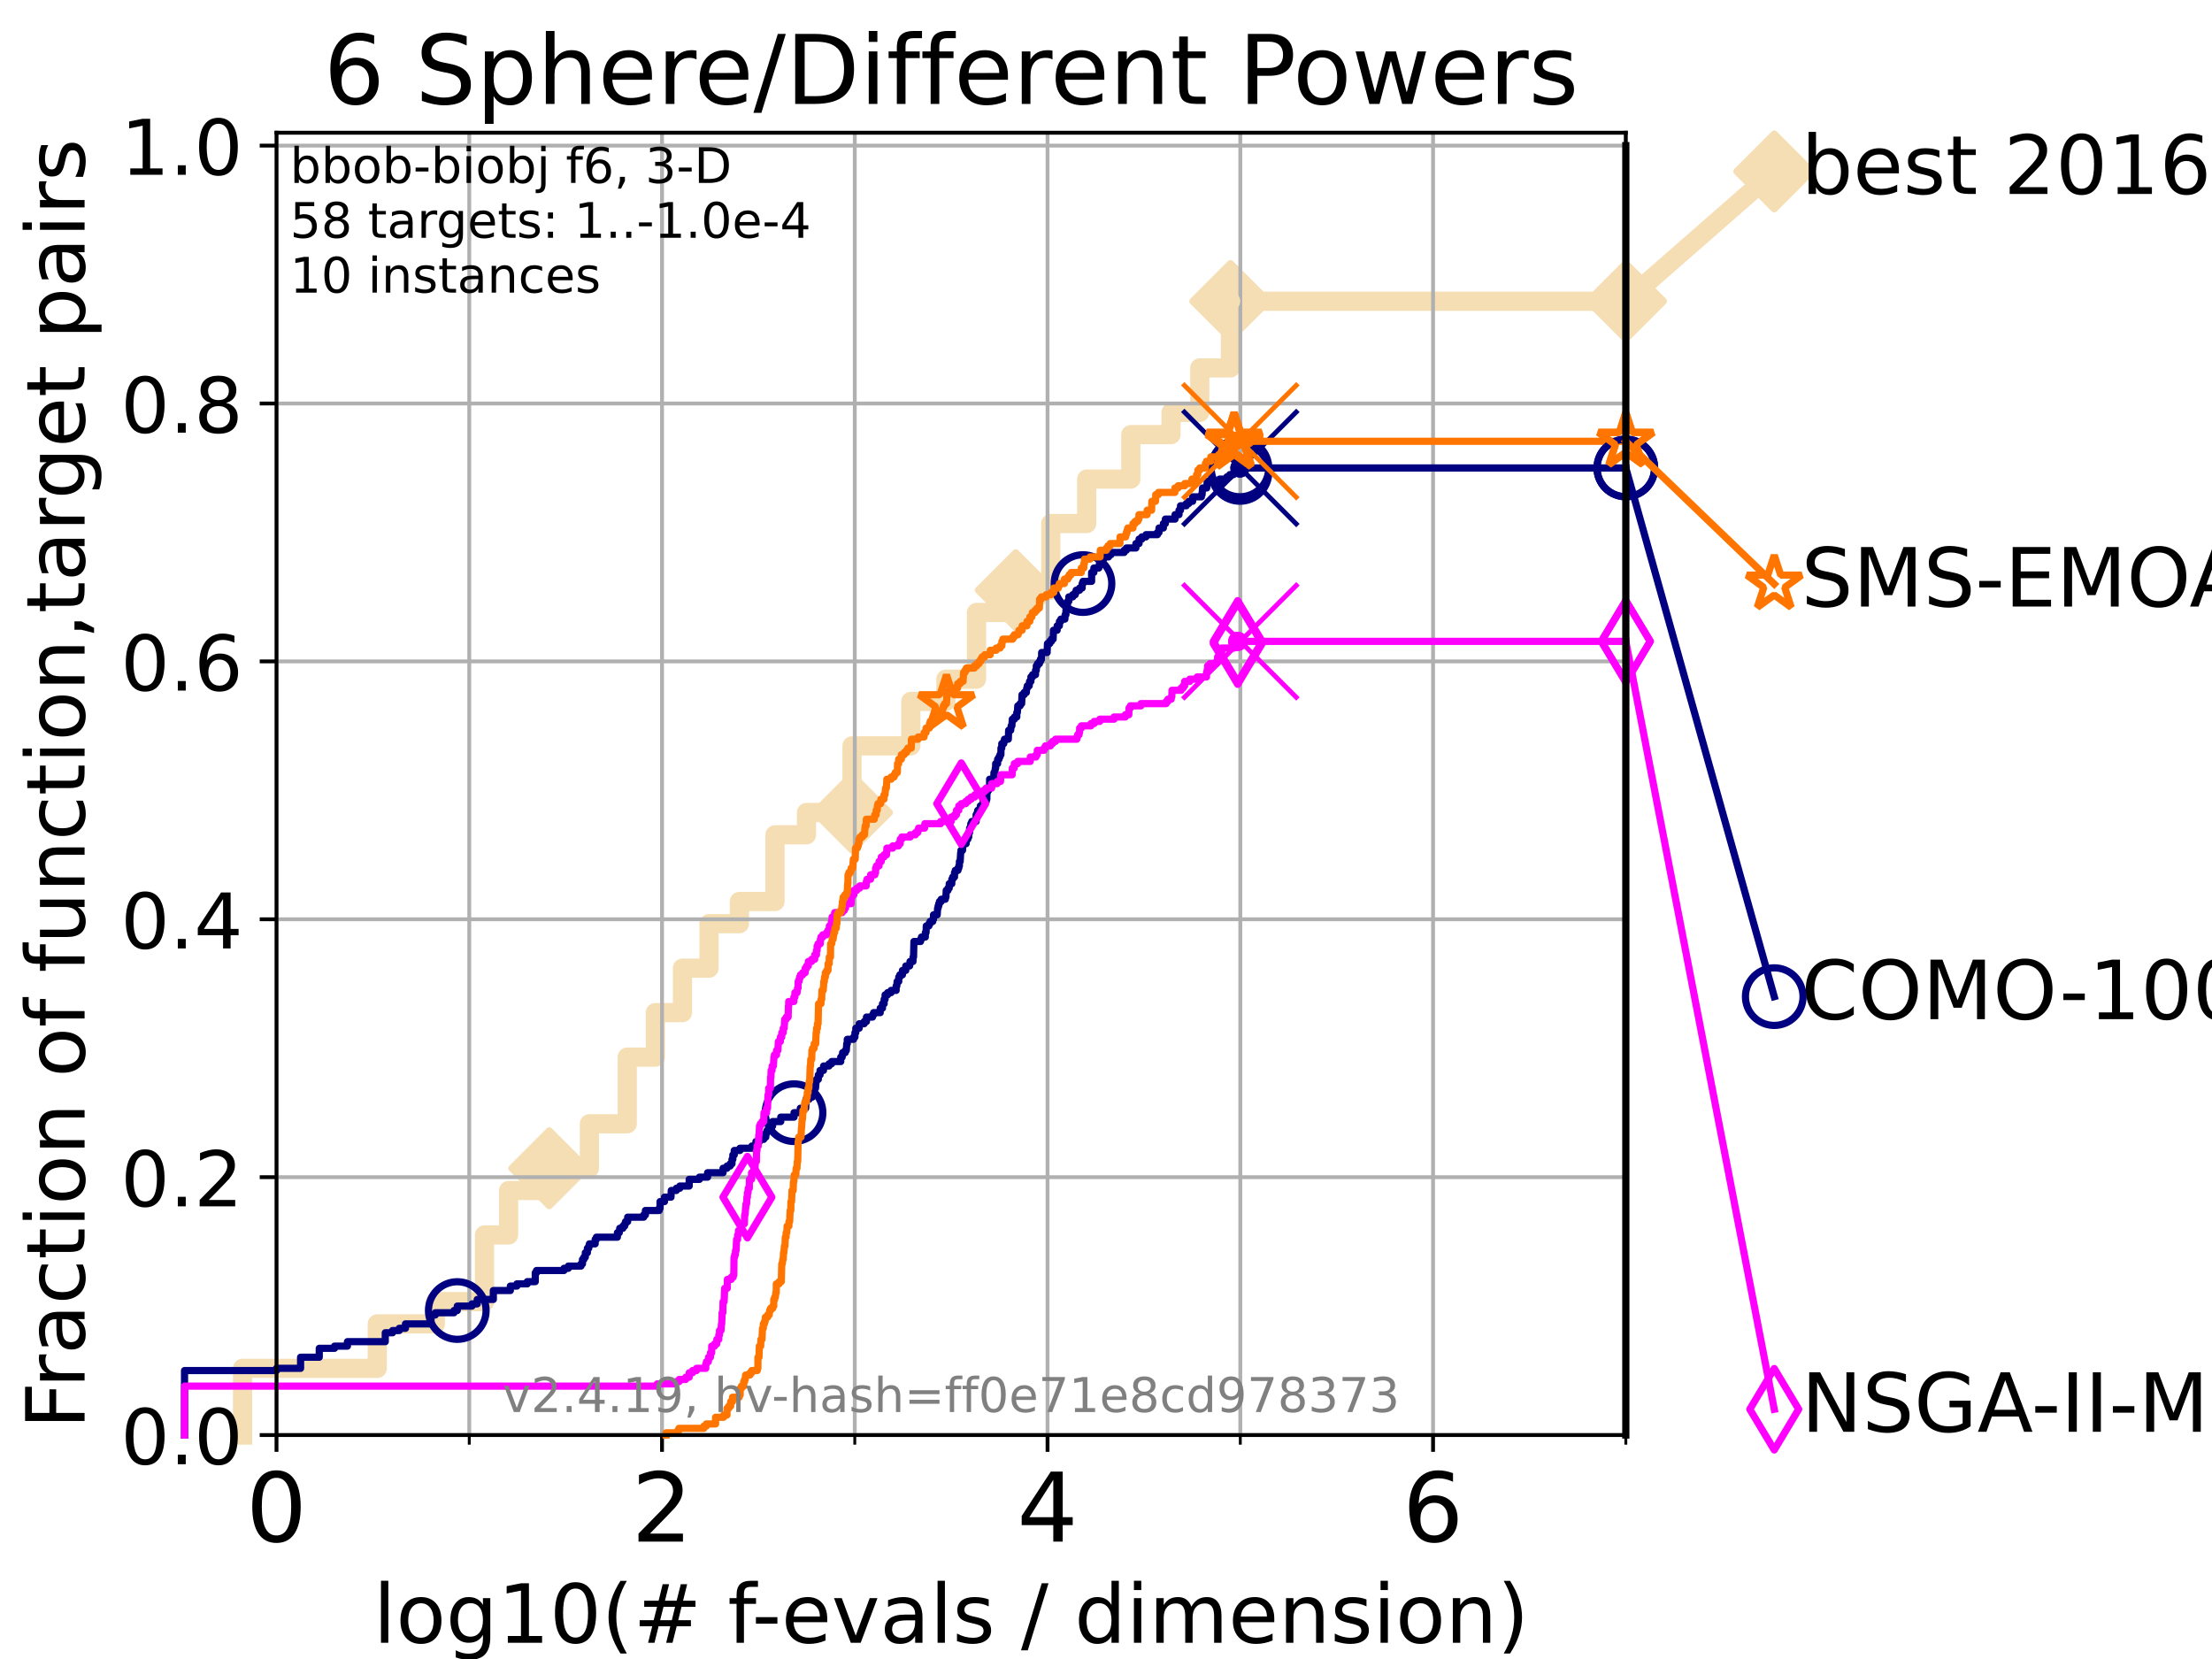<?xml version="1.0" encoding="utf-8" standalone="no"?>
<!DOCTYPE svg PUBLIC "-//W3C//DTD SVG 1.1//EN"
  "http://www.w3.org/Graphics/SVG/1.1/DTD/svg11.dtd">
<!-- Created with matplotlib (https://matplotlib.org/) -->
<svg height="345.6pt" version="1.1" viewBox="0 0 460.8 345.6" width="460.8pt" xmlns="http://www.w3.org/2000/svg" xmlns:xlink="http://www.w3.org/1999/xlink">
 <defs>
  <style type="text/css">*{stroke-linecap:butt;stroke-linejoin:round;}</style>
 </defs>
 <g id="figure_1">
  <g id="patch_1">
   <path d="M 0 345.6 
L 460.8 345.6 
L 460.8 0 
L 0 0 
z
" style="fill:#ffffff;"/>
  </g>
  <g id="axes_1">
   <g id="patch_2">
    <path d="M 57.6 298.944 
L 338.688 298.944 
L 338.688 27.648 
L 57.6 27.648 
z
" style="fill:#ffffff;"/>
   </g>
   <g id="line2d_1">
    <path d="M 50.529 298.944 
L 50.529 285.05 
L 78.596 285.05 
L 78.596 275.788 
L 90.684 275.788 
L 90.684 271.157 
L 100.935 271.157 
L 100.935 257.263 
L 105.952 257.263 
L 105.952 248.001 
L 114.419 248.001 
L 114.419 243.37 
L 122.782 243.37 
L 122.782 234.107 
L 130.665 234.107 
L 130.665 220.214 
L 136.52 220.214 
L 136.52 210.951 
L 142.17 210.951 
L 142.17 201.689 
L 147.703 201.689 
L 147.703 192.426 
L 154.029 192.426 
L 154.029 187.795 
L 161.45 187.795 
L 161.45 173.901 
L 168.006 173.901 
L 168.006 169.27 
L 177.487 169.27 
L 177.487 155.377 
L 189.74 155.377 
L 189.74 146.114 
L 197.04 146.114 
L 197.04 141.483 
L 203.428 141.483 
L 203.428 127.589 
L 211.597 127.589 
L 211.597 122.958 
L 218.889 122.958 
L 218.889 109.065 
L 226.381 109.065 
L 226.381 99.802 
L 235.571 99.802 
L 235.571 90.54 
L 243.948 90.54 
L 243.948 85.909 
L 249.941 85.909 
L 249.941 76.646 
L 256.324 76.646 
L 256.324 62.753 
L 338.688 62.753 
" style="fill:none;stroke:#f5deb3;stroke-linecap:square;stroke-width:4;"/>
   </g>
   <g id="line2d_2">
    <defs>
     <path d="M 0 7.778 
L 7.778 0 
L 0 -7.778 
L -7.778 0 
z
" id="m808bbe58d7" style="stroke:#f5deb3;stroke-linejoin:miter;stroke-width:1.5;"/>
    </defs>
    <g>
     <use style="fill:#f5deb3;stroke:#f5deb3;stroke-linejoin:miter;stroke-width:1.5;" x="114.419" xlink:href="#m808bbe58d7" y="243.37"/>
     <use style="fill:#f5deb3;stroke:#f5deb3;stroke-linejoin:miter;stroke-width:1.5;" x="177.487" xlink:href="#m808bbe58d7" y="169.27"/>
     <use style="fill:#f5deb3;stroke:#f5deb3;stroke-linejoin:miter;stroke-width:1.5;" x="211.597" xlink:href="#m808bbe58d7" y="122.958"/>
     <use style="fill:#f5deb3;stroke:#f5deb3;stroke-linejoin:miter;stroke-width:1.5;" x="256.324" xlink:href="#m808bbe58d7" y="62.753"/>
     <use style="fill:#f5deb3;stroke:#f5deb3;stroke-linejoin:miter;stroke-width:1.5;" x="256.324" xlink:href="#m808bbe58d7" y="62.753"/>
     <use style="fill:#f5deb3;stroke:#f5deb3;stroke-linejoin:miter;stroke-width:1.5;" x="338.688" xlink:href="#m808bbe58d7" y="62.753"/>
    </g>
   </g>
   <g id="line2d_3">
    <path style="fill:none;stroke:#f5deb3;stroke-linecap:square;stroke-width:4;"/>
    <g/>
   </g>
   <g id="line2d_4">
    <path d="M 338.688 62.753 
L 369.608 35.706 
" style="fill:none;stroke:#f5deb3;stroke-linecap:square;stroke-width:4;"/>
    <g>
     <use style="fill:#f5deb3;stroke:#f5deb3;stroke-linejoin:miter;stroke-width:1.5;" x="338.688" xlink:href="#m808bbe58d7" y="62.753"/>
     <use style="fill:#f5deb3;stroke:#f5deb3;stroke-linejoin:miter;stroke-width:1.5;" x="369.608" xlink:href="#m808bbe58d7" y="35.706"/>
    </g>
   </g>
   <g id="matplotlib.axis_1">
    <g id="xtick_1">
     <g id="line2d_5">
      <path clip-path="url(#pb6d8b6e0c8)" d="M 57.6 298.944 
L 57.6 27.648 
" style="fill:none;stroke:#b0b0b0;stroke-linecap:square;stroke-width:0.8;"/>
     </g>
     <g id="line2d_6">
      <defs>
       <path d="M 0 0 
L 0 3.5 
" id="m53899f48df" style="stroke:#000000;stroke-width:0.8;"/>
      </defs>
      <g>
       <use style="stroke:#000000;stroke-width:0.8;" x="57.6" xlink:href="#m53899f48df" y="298.944"/>
      </g>
     </g>
     <g id="text_1">
      <!-- 0 -->
      <g transform="translate(51.237 321.141)scale(0.2 -0.2)">
       <defs>
        <path d="M 31.781 66.406 
Q 24.172 66.406 20.328 58.906 
Q 16.5 51.422 16.5 36.375 
Q 16.5 21.391 20.328 13.891 
Q 24.172 6.391 31.781 6.391 
Q 39.453 6.391 43.281 13.891 
Q 47.125 21.391 47.125 36.375 
Q 47.125 51.422 43.281 58.906 
Q 39.453 66.406 31.781 66.406 
z
M 31.781 74.219 
Q 44.047 74.219 50.516 64.516 
Q 56.984 54.828 56.984 36.375 
Q 56.984 17.969 50.516 8.266 
Q 44.047 -1.422 31.781 -1.422 
Q 19.531 -1.422 13.062 8.266 
Q 6.594 17.969 6.594 36.375 
Q 6.594 54.828 13.062 64.516 
Q 19.531 74.219 31.781 74.219 
z
" id="DejaVuSans-48"/>
       </defs>
       <use xlink:href="#DejaVuSans-48"/>
      </g>
     </g>
    </g>
    <g id="xtick_2">
     <g id="line2d_7">
      <path clip-path="url(#pb6d8b6e0c8)" d="M 137.911 298.944 
L 137.911 27.648 
" style="fill:none;stroke:#b0b0b0;stroke-linecap:square;stroke-width:0.8;"/>
     </g>
     <g id="line2d_8">
      <g>
       <use style="stroke:#000000;stroke-width:0.8;" x="137.911" xlink:href="#m53899f48df" y="298.944"/>
      </g>
     </g>
     <g id="text_2">
      <!-- 2 -->
      <g transform="translate(131.548 321.141)scale(0.2 -0.2)">
       <defs>
        <path d="M 19.188 8.297 
L 53.609 8.297 
L 53.609 0 
L 7.328 0 
L 7.328 8.297 
Q 12.938 14.109 22.625 23.891 
Q 32.328 33.688 34.812 36.531 
Q 39.547 41.844 41.422 45.531 
Q 43.312 49.219 43.312 52.781 
Q 43.312 58.594 39.234 62.25 
Q 35.156 65.922 28.609 65.922 
Q 23.969 65.922 18.812 64.312 
Q 13.672 62.703 7.812 59.422 
L 7.812 69.391 
Q 13.766 71.781 18.938 73 
Q 24.125 74.219 28.422 74.219 
Q 39.75 74.219 46.484 68.547 
Q 53.219 62.891 53.219 53.422 
Q 53.219 48.922 51.531 44.891 
Q 49.859 40.875 45.406 35.406 
Q 44.188 33.984 37.641 27.219 
Q 31.109 20.453 19.188 8.297 
z
" id="DejaVuSans-50"/>
       </defs>
       <use xlink:href="#DejaVuSans-50"/>
      </g>
     </g>
    </g>
    <g id="xtick_3">
     <g id="line2d_9">
      <path clip-path="url(#pb6d8b6e0c8)" d="M 218.222 298.944 
L 218.222 27.648 
" style="fill:none;stroke:#b0b0b0;stroke-linecap:square;stroke-width:0.8;"/>
     </g>
     <g id="line2d_10">
      <g>
       <use style="stroke:#000000;stroke-width:0.8;" x="218.222" xlink:href="#m53899f48df" y="298.944"/>
      </g>
     </g>
     <g id="text_3">
      <!-- 4 -->
      <g transform="translate(211.859 321.141)scale(0.2 -0.2)">
       <defs>
        <path d="M 37.797 64.312 
L 12.891 25.391 
L 37.797 25.391 
z
M 35.203 72.906 
L 47.609 72.906 
L 47.609 25.391 
L 58.016 25.391 
L 58.016 17.188 
L 47.609 17.188 
L 47.609 0 
L 37.797 0 
L 37.797 17.188 
L 4.891 17.188 
L 4.891 26.703 
z
" id="DejaVuSans-52"/>
       </defs>
       <use xlink:href="#DejaVuSans-52"/>
      </g>
     </g>
    </g>
    <g id="xtick_4">
     <g id="line2d_11">
      <path clip-path="url(#pb6d8b6e0c8)" d="M 298.533 298.944 
L 298.533 27.648 
" style="fill:none;stroke:#b0b0b0;stroke-linecap:square;stroke-width:0.8;"/>
     </g>
     <g id="line2d_12">
      <g>
       <use style="stroke:#000000;stroke-width:0.8;" x="298.533" xlink:href="#m53899f48df" y="298.944"/>
      </g>
     </g>
     <g id="text_4">
      <!-- 6 -->
      <g transform="translate(292.17 321.141)scale(0.2 -0.2)">
       <defs>
        <path d="M 33.016 40.375 
Q 26.375 40.375 22.484 35.828 
Q 18.609 31.297 18.609 23.391 
Q 18.609 15.531 22.484 10.953 
Q 26.375 6.391 33.016 6.391 
Q 39.656 6.391 43.531 10.953 
Q 47.406 15.531 47.406 23.391 
Q 47.406 31.297 43.531 35.828 
Q 39.656 40.375 33.016 40.375 
z
M 52.594 71.297 
L 52.594 62.312 
Q 48.875 64.062 45.094 64.984 
Q 41.312 65.922 37.594 65.922 
Q 27.828 65.922 22.672 59.328 
Q 17.531 52.734 16.797 39.406 
Q 19.672 43.656 24.016 45.922 
Q 28.375 48.188 33.594 48.188 
Q 44.578 48.188 50.953 41.516 
Q 57.328 34.859 57.328 23.391 
Q 57.328 12.156 50.688 5.359 
Q 44.047 -1.422 33.016 -1.422 
Q 20.359 -1.422 13.672 8.266 
Q 6.984 17.969 6.984 36.375 
Q 6.984 53.656 15.188 63.938 
Q 23.391 74.219 37.203 74.219 
Q 40.922 74.219 44.703 73.484 
Q 48.484 72.75 52.594 71.297 
z
" id="DejaVuSans-54"/>
       </defs>
       <use xlink:href="#DejaVuSans-54"/>
      </g>
     </g>
    </g>
    <g id="xtick_5">
     <g id="line2d_13">
      <path clip-path="url(#pb6d8b6e0c8)" d="M 97.755 298.944 
L 97.755 27.648 
" style="fill:none;stroke:#b0b0b0;stroke-linecap:square;stroke-width:0.8;"/>
     </g>
     <g id="line2d_14">
      <defs>
       <path d="M 0 0 
L 0 2 
" id="mbaa187ba82" style="stroke:#000000;stroke-width:0.6;"/>
      </defs>
      <g>
       <use style="stroke:#000000;stroke-width:0.6;" x="97.755" xlink:href="#mbaa187ba82" y="298.944"/>
      </g>
     </g>
    </g>
    <g id="xtick_6">
     <g id="line2d_15">
      <path clip-path="url(#pb6d8b6e0c8)" d="M 178.066 298.944 
L 178.066 27.648 
" style="fill:none;stroke:#b0b0b0;stroke-linecap:square;stroke-width:0.8;"/>
     </g>
     <g id="line2d_16">
      <g>
       <use style="stroke:#000000;stroke-width:0.6;" x="178.066" xlink:href="#mbaa187ba82" y="298.944"/>
      </g>
     </g>
    </g>
    <g id="xtick_7">
     <g id="line2d_17">
      <path clip-path="url(#pb6d8b6e0c8)" d="M 258.377 298.944 
L 258.377 27.648 
" style="fill:none;stroke:#b0b0b0;stroke-linecap:square;stroke-width:0.8;"/>
     </g>
     <g id="line2d_18">
      <g>
       <use style="stroke:#000000;stroke-width:0.6;" x="258.377" xlink:href="#mbaa187ba82" y="298.944"/>
      </g>
     </g>
    </g>
    <g id="xtick_8">
     <g id="line2d_19">
      <path clip-path="url(#pb6d8b6e0c8)" d="M 338.688 298.944 
L 338.688 27.648 
" style="fill:none;stroke:#b0b0b0;stroke-linecap:square;stroke-width:0.8;"/>
     </g>
     <g id="line2d_20">
      <g>
       <use style="stroke:#000000;stroke-width:0.6;" x="338.688" xlink:href="#mbaa187ba82" y="298.944"/>
      </g>
     </g>
    </g>
    <g id="text_5">
     <!-- log10(# f-evals / dimension) -->
     <g transform="translate(77.764 342.218)scale(0.17 -0.17)">
      <defs>
       <path d="M 9.422 75.984 
L 18.406 75.984 
L 18.406 0 
L 9.422 0 
z
" id="DejaVuSans-108"/>
       <path d="M 30.609 48.391 
Q 23.391 48.391 19.188 42.75 
Q 14.984 37.109 14.984 27.297 
Q 14.984 17.484 19.156 11.844 
Q 23.344 6.203 30.609 6.203 
Q 37.797 6.203 41.984 11.859 
Q 46.188 17.531 46.188 27.297 
Q 46.188 37.016 41.984 42.703 
Q 37.797 48.391 30.609 48.391 
z
M 30.609 56 
Q 42.328 56 49.016 48.375 
Q 55.719 40.766 55.719 27.297 
Q 55.719 13.875 49.016 6.219 
Q 42.328 -1.422 30.609 -1.422 
Q 18.844 -1.422 12.172 6.219 
Q 5.516 13.875 5.516 27.297 
Q 5.516 40.766 12.172 48.375 
Q 18.844 56 30.609 56 
z
" id="DejaVuSans-111"/>
       <path d="M 45.406 27.984 
Q 45.406 37.75 41.375 43.109 
Q 37.359 48.484 30.078 48.484 
Q 22.859 48.484 18.828 43.109 
Q 14.797 37.75 14.797 27.984 
Q 14.797 18.266 18.828 12.891 
Q 22.859 7.516 30.078 7.516 
Q 37.359 7.516 41.375 12.891 
Q 45.406 18.266 45.406 27.984 
z
M 54.391 6.781 
Q 54.391 -7.172 48.188 -13.984 
Q 42 -20.797 29.203 -20.797 
Q 24.469 -20.797 20.266 -20.094 
Q 16.062 -19.391 12.109 -17.922 
L 12.109 -9.188 
Q 16.062 -11.328 19.922 -12.344 
Q 23.781 -13.375 27.781 -13.375 
Q 36.625 -13.375 41.016 -8.766 
Q 45.406 -4.156 45.406 5.172 
L 45.406 9.625 
Q 42.625 4.781 38.281 2.391 
Q 33.938 0 27.875 0 
Q 17.828 0 11.672 7.656 
Q 5.516 15.328 5.516 27.984 
Q 5.516 40.672 11.672 48.328 
Q 17.828 56 27.875 56 
Q 33.938 56 38.281 53.609 
Q 42.625 51.219 45.406 46.391 
L 45.406 54.688 
L 54.391 54.688 
z
" id="DejaVuSans-103"/>
       <path d="M 12.406 8.297 
L 28.516 8.297 
L 28.516 63.922 
L 10.984 60.406 
L 10.984 69.391 
L 28.422 72.906 
L 38.281 72.906 
L 38.281 8.297 
L 54.391 8.297 
L 54.391 0 
L 12.406 0 
z
" id="DejaVuSans-49"/>
       <path d="M 31 75.875 
Q 24.469 64.656 21.281 53.656 
Q 18.109 42.672 18.109 31.391 
Q 18.109 20.125 21.312 9.062 
Q 24.516 -2 31 -13.188 
L 23.188 -13.188 
Q 15.875 -1.703 12.234 9.375 
Q 8.594 20.453 8.594 31.391 
Q 8.594 42.281 12.203 53.312 
Q 15.828 64.359 23.188 75.875 
z
" id="DejaVuSans-40"/>
       <path d="M 51.125 44 
L 36.922 44 
L 32.812 27.688 
L 47.125 27.688 
z
M 43.797 71.781 
L 38.719 51.516 
L 52.984 51.516 
L 58.109 71.781 
L 65.922 71.781 
L 60.891 51.516 
L 76.125 51.516 
L 76.125 44 
L 58.984 44 
L 54.984 27.688 
L 70.516 27.688 
L 70.516 20.219 
L 53.078 20.219 
L 48 0 
L 40.188 0 
L 45.219 20.219 
L 30.906 20.219 
L 25.875 0 
L 18.016 0 
L 23.094 20.219 
L 7.719 20.219 
L 7.719 27.688 
L 24.906 27.688 
L 29 44 
L 13.281 44 
L 13.281 51.516 
L 30.906 51.516 
L 35.891 71.781 
z
" id="DejaVuSans-35"/>
       <path id="DejaVuSans-32"/>
       <path d="M 37.109 75.984 
L 37.109 68.5 
L 28.516 68.5 
Q 23.688 68.5 21.797 66.547 
Q 19.922 64.594 19.922 59.516 
L 19.922 54.688 
L 34.719 54.688 
L 34.719 47.703 
L 19.922 47.703 
L 19.922 0 
L 10.891 0 
L 10.891 47.703 
L 2.297 47.703 
L 2.297 54.688 
L 10.891 54.688 
L 10.891 58.5 
Q 10.891 67.625 15.141 71.797 
Q 19.391 75.984 28.609 75.984 
z
" id="DejaVuSans-102"/>
       <path d="M 4.891 31.391 
L 31.203 31.391 
L 31.203 23.391 
L 4.891 23.391 
z
" id="DejaVuSans-45"/>
       <path d="M 56.203 29.594 
L 56.203 25.203 
L 14.891 25.203 
Q 15.484 15.922 20.484 11.062 
Q 25.484 6.203 34.422 6.203 
Q 39.594 6.203 44.453 7.469 
Q 49.312 8.734 54.109 11.281 
L 54.109 2.781 
Q 49.266 0.734 44.188 -0.344 
Q 39.109 -1.422 33.891 -1.422 
Q 20.797 -1.422 13.156 6.188 
Q 5.516 13.812 5.516 26.812 
Q 5.516 40.234 12.766 48.109 
Q 20.016 56 32.328 56 
Q 43.359 56 49.781 48.891 
Q 56.203 41.797 56.203 29.594 
z
M 47.219 32.234 
Q 47.125 39.594 43.094 43.984 
Q 39.062 48.391 32.422 48.391 
Q 24.906 48.391 20.391 44.141 
Q 15.875 39.891 15.188 32.172 
z
" id="DejaVuSans-101"/>
       <path d="M 2.984 54.688 
L 12.5 54.688 
L 29.594 8.797 
L 46.688 54.688 
L 56.203 54.688 
L 35.688 0 
L 23.484 0 
z
" id="DejaVuSans-118"/>
       <path d="M 34.281 27.484 
Q 23.391 27.484 19.188 25 
Q 14.984 22.516 14.984 16.5 
Q 14.984 11.719 18.141 8.906 
Q 21.297 6.109 26.703 6.109 
Q 34.188 6.109 38.703 11.406 
Q 43.219 16.703 43.219 25.484 
L 43.219 27.484 
z
M 52.203 31.203 
L 52.203 0 
L 43.219 0 
L 43.219 8.297 
Q 40.141 3.328 35.547 0.953 
Q 30.953 -1.422 24.312 -1.422 
Q 15.922 -1.422 10.953 3.297 
Q 6 8.016 6 15.922 
Q 6 25.141 12.172 29.828 
Q 18.359 34.516 30.609 34.516 
L 43.219 34.516 
L 43.219 35.406 
Q 43.219 41.609 39.141 45 
Q 35.062 48.391 27.688 48.391 
Q 23 48.391 18.547 47.266 
Q 14.109 46.141 10.016 43.891 
L 10.016 52.203 
Q 14.938 54.109 19.578 55.047 
Q 24.219 56 28.609 56 
Q 40.484 56 46.344 49.844 
Q 52.203 43.703 52.203 31.203 
z
" id="DejaVuSans-97"/>
       <path d="M 44.281 53.078 
L 44.281 44.578 
Q 40.484 46.531 36.375 47.5 
Q 32.281 48.484 27.875 48.484 
Q 21.188 48.484 17.844 46.438 
Q 14.5 44.391 14.5 40.281 
Q 14.5 37.156 16.891 35.375 
Q 19.281 33.594 26.516 31.984 
L 29.594 31.297 
Q 39.156 29.25 43.188 25.516 
Q 47.219 21.781 47.219 15.094 
Q 47.219 7.469 41.188 3.016 
Q 35.156 -1.422 24.609 -1.422 
Q 20.219 -1.422 15.453 -0.562 
Q 10.688 0.297 5.422 2 
L 5.422 11.281 
Q 10.406 8.688 15.234 7.391 
Q 20.062 6.109 24.812 6.109 
Q 31.156 6.109 34.562 8.281 
Q 37.984 10.453 37.984 14.406 
Q 37.984 18.062 35.516 20.016 
Q 33.062 21.969 24.703 23.781 
L 21.578 24.516 
Q 13.234 26.266 9.516 29.906 
Q 5.812 33.547 5.812 39.891 
Q 5.812 47.609 11.281 51.797 
Q 16.75 56 26.812 56 
Q 31.781 56 36.172 55.266 
Q 40.578 54.547 44.281 53.078 
z
" id="DejaVuSans-115"/>
       <path d="M 25.391 72.906 
L 33.688 72.906 
L 8.297 -9.281 
L 0 -9.281 
z
" id="DejaVuSans-47"/>
       <path d="M 45.406 46.391 
L 45.406 75.984 
L 54.391 75.984 
L 54.391 0 
L 45.406 0 
L 45.406 8.203 
Q 42.578 3.328 38.25 0.953 
Q 33.938 -1.422 27.875 -1.422 
Q 17.969 -1.422 11.734 6.484 
Q 5.516 14.406 5.516 27.297 
Q 5.516 40.188 11.734 48.094 
Q 17.969 56 27.875 56 
Q 33.938 56 38.25 53.625 
Q 42.578 51.266 45.406 46.391 
z
M 14.797 27.297 
Q 14.797 17.391 18.875 11.75 
Q 22.953 6.109 30.078 6.109 
Q 37.203 6.109 41.297 11.75 
Q 45.406 17.391 45.406 27.297 
Q 45.406 37.203 41.297 42.844 
Q 37.203 48.484 30.078 48.484 
Q 22.953 48.484 18.875 42.844 
Q 14.797 37.203 14.797 27.297 
z
" id="DejaVuSans-100"/>
       <path d="M 9.422 54.688 
L 18.406 54.688 
L 18.406 0 
L 9.422 0 
z
M 9.422 75.984 
L 18.406 75.984 
L 18.406 64.594 
L 9.422 64.594 
z
" id="DejaVuSans-105"/>
       <path d="M 52 44.188 
Q 55.375 50.25 60.062 53.125 
Q 64.75 56 71.094 56 
Q 79.641 56 84.281 50.016 
Q 88.922 44.047 88.922 33.016 
L 88.922 0 
L 79.891 0 
L 79.891 32.719 
Q 79.891 40.578 77.094 44.375 
Q 74.312 48.188 68.609 48.188 
Q 61.625 48.188 57.562 43.547 
Q 53.516 38.922 53.516 30.906 
L 53.516 0 
L 44.484 0 
L 44.484 32.719 
Q 44.484 40.625 41.703 44.406 
Q 38.922 48.188 33.109 48.188 
Q 26.219 48.188 22.156 43.531 
Q 18.109 38.875 18.109 30.906 
L 18.109 0 
L 9.078 0 
L 9.078 54.688 
L 18.109 54.688 
L 18.109 46.188 
Q 21.188 51.219 25.484 53.609 
Q 29.781 56 35.688 56 
Q 41.656 56 45.828 52.969 
Q 50 49.953 52 44.188 
z
" id="DejaVuSans-109"/>
       <path d="M 54.891 33.016 
L 54.891 0 
L 45.906 0 
L 45.906 32.719 
Q 45.906 40.484 42.875 44.328 
Q 39.844 48.188 33.797 48.188 
Q 26.516 48.188 22.312 43.547 
Q 18.109 38.922 18.109 30.906 
L 18.109 0 
L 9.078 0 
L 9.078 54.688 
L 18.109 54.688 
L 18.109 46.188 
Q 21.344 51.125 25.703 53.562 
Q 30.078 56 35.797 56 
Q 45.219 56 50.047 50.172 
Q 54.891 44.344 54.891 33.016 
z
" id="DejaVuSans-110"/>
       <path d="M 8.016 75.875 
L 15.828 75.875 
Q 23.141 64.359 26.781 53.312 
Q 30.422 42.281 30.422 31.391 
Q 30.422 20.453 26.781 9.375 
Q 23.141 -1.703 15.828 -13.188 
L 8.016 -13.188 
Q 14.5 -2 17.703 9.062 
Q 20.906 20.125 20.906 31.391 
Q 20.906 42.672 17.703 53.656 
Q 14.5 64.656 8.016 75.875 
z
" id="DejaVuSans-41"/>
      </defs>
      <use xlink:href="#DejaVuSans-108"/>
      <use x="27.783" xlink:href="#DejaVuSans-111"/>
      <use x="88.965" xlink:href="#DejaVuSans-103"/>
      <use x="152.441" xlink:href="#DejaVuSans-49"/>
      <use x="216.064" xlink:href="#DejaVuSans-48"/>
      <use x="279.688" xlink:href="#DejaVuSans-40"/>
      <use x="318.701" xlink:href="#DejaVuSans-35"/>
      <use x="402.49" xlink:href="#DejaVuSans-32"/>
      <use x="434.277" xlink:href="#DejaVuSans-102"/>
      <use x="463.982" xlink:href="#DejaVuSans-45"/>
      <use x="500.066" xlink:href="#DejaVuSans-101"/>
      <use x="561.59" xlink:href="#DejaVuSans-118"/>
      <use x="620.77" xlink:href="#DejaVuSans-97"/>
      <use x="682.049" xlink:href="#DejaVuSans-108"/>
      <use x="709.832" xlink:href="#DejaVuSans-115"/>
      <use x="761.932" xlink:href="#DejaVuSans-32"/>
      <use x="793.719" xlink:href="#DejaVuSans-47"/>
      <use x="827.41" xlink:href="#DejaVuSans-32"/>
      <use x="859.197" xlink:href="#DejaVuSans-100"/>
      <use x="922.674" xlink:href="#DejaVuSans-105"/>
      <use x="950.457" xlink:href="#DejaVuSans-109"/>
      <use x="1047.869" xlink:href="#DejaVuSans-101"/>
      <use x="1109.393" xlink:href="#DejaVuSans-110"/>
      <use x="1172.771" xlink:href="#DejaVuSans-115"/>
      <use x="1224.871" xlink:href="#DejaVuSans-105"/>
      <use x="1252.654" xlink:href="#DejaVuSans-111"/>
      <use x="1313.836" xlink:href="#DejaVuSans-110"/>
      <use x="1377.215" xlink:href="#DejaVuSans-41"/>
     </g>
    </g>
   </g>
   <g id="matplotlib.axis_2">
    <g id="ytick_1">
     <g id="line2d_21">
      <path clip-path="url(#pb6d8b6e0c8)" d="M 57.6 298.944 
L 338.688 298.944 
" style="fill:none;stroke:#b0b0b0;stroke-linecap:square;stroke-width:0.8;"/>
     </g>
     <g id="line2d_22">
      <defs>
       <path d="M 0 0 
L -3.5 0 
" id="md9be4d20e1" style="stroke:#000000;stroke-width:0.8;"/>
      </defs>
      <g>
       <use style="stroke:#000000;stroke-width:0.8;" x="57.6" xlink:href="#md9be4d20e1" y="298.944"/>
      </g>
     </g>
     <g id="text_6">
      <!-- 0.0 -->
      <g transform="translate(25.155 305.023)scale(0.16 -0.16)">
       <defs>
        <path d="M 10.688 12.406 
L 21 12.406 
L 21 0 
L 10.688 0 
z
" id="DejaVuSans-46"/>
       </defs>
       <use xlink:href="#DejaVuSans-48"/>
       <use x="63.623" xlink:href="#DejaVuSans-46"/>
       <use x="95.41" xlink:href="#DejaVuSans-48"/>
      </g>
     </g>
    </g>
    <g id="ytick_2">
     <g id="line2d_23">
      <path clip-path="url(#pb6d8b6e0c8)" d="M 57.6 245.222 
L 338.688 245.222 
" style="fill:none;stroke:#b0b0b0;stroke-linecap:square;stroke-width:0.8;"/>
     </g>
     <g id="line2d_24">
      <g>
       <use style="stroke:#000000;stroke-width:0.8;" x="57.6" xlink:href="#md9be4d20e1" y="245.222"/>
      </g>
     </g>
     <g id="text_7">
      <!-- 0.2 -->
      <g transform="translate(25.155 251.301)scale(0.16 -0.16)">
       <use xlink:href="#DejaVuSans-48"/>
       <use x="63.623" xlink:href="#DejaVuSans-46"/>
       <use x="95.41" xlink:href="#DejaVuSans-50"/>
      </g>
     </g>
    </g>
    <g id="ytick_3">
     <g id="line2d_25">
      <path clip-path="url(#pb6d8b6e0c8)" d="M 57.6 191.5 
L 338.688 191.5 
" style="fill:none;stroke:#b0b0b0;stroke-linecap:square;stroke-width:0.8;"/>
     </g>
     <g id="line2d_26">
      <g>
       <use style="stroke:#000000;stroke-width:0.8;" x="57.6" xlink:href="#md9be4d20e1" y="191.5"/>
      </g>
     </g>
     <g id="text_8">
      <!-- 0.4 -->
      <g transform="translate(25.155 197.579)scale(0.16 -0.16)">
       <use xlink:href="#DejaVuSans-48"/>
       <use x="63.623" xlink:href="#DejaVuSans-46"/>
       <use x="95.41" xlink:href="#DejaVuSans-52"/>
      </g>
     </g>
    </g>
    <g id="ytick_4">
     <g id="line2d_27">
      <path clip-path="url(#pb6d8b6e0c8)" d="M 57.6 137.778 
L 338.688 137.778 
" style="fill:none;stroke:#b0b0b0;stroke-linecap:square;stroke-width:0.8;"/>
     </g>
     <g id="line2d_28">
      <g>
       <use style="stroke:#000000;stroke-width:0.8;" x="57.6" xlink:href="#md9be4d20e1" y="137.778"/>
      </g>
     </g>
     <g id="text_9">
      <!-- 0.6 -->
      <g transform="translate(25.155 143.857)scale(0.16 -0.16)">
       <use xlink:href="#DejaVuSans-48"/>
       <use x="63.623" xlink:href="#DejaVuSans-46"/>
       <use x="95.41" xlink:href="#DejaVuSans-54"/>
      </g>
     </g>
    </g>
    <g id="ytick_5">
     <g id="line2d_29">
      <path clip-path="url(#pb6d8b6e0c8)" d="M 57.6 84.056 
L 338.688 84.056 
" style="fill:none;stroke:#b0b0b0;stroke-linecap:square;stroke-width:0.8;"/>
     </g>
     <g id="line2d_30">
      <g>
       <use style="stroke:#000000;stroke-width:0.8;" x="57.6" xlink:href="#md9be4d20e1" y="84.056"/>
      </g>
     </g>
     <g id="text_10">
      <!-- 0.8 -->
      <g transform="translate(25.155 90.135)scale(0.16 -0.16)">
       <defs>
        <path d="M 31.781 34.625 
Q 24.75 34.625 20.719 30.859 
Q 16.703 27.094 16.703 20.516 
Q 16.703 13.922 20.719 10.156 
Q 24.75 6.391 31.781 6.391 
Q 38.812 6.391 42.859 10.172 
Q 46.922 13.969 46.922 20.516 
Q 46.922 27.094 42.891 30.859 
Q 38.875 34.625 31.781 34.625 
z
M 21.922 38.812 
Q 15.578 40.375 12.031 44.719 
Q 8.5 49.078 8.5 55.328 
Q 8.5 64.062 14.719 69.141 
Q 20.953 74.219 31.781 74.219 
Q 42.672 74.219 48.875 69.141 
Q 55.078 64.062 55.078 55.328 
Q 55.078 49.078 51.531 44.719 
Q 48 40.375 41.703 38.812 
Q 48.828 37.156 52.797 32.312 
Q 56.781 27.484 56.781 20.516 
Q 56.781 9.906 50.312 4.234 
Q 43.844 -1.422 31.781 -1.422 
Q 19.734 -1.422 13.25 4.234 
Q 6.781 9.906 6.781 20.516 
Q 6.781 27.484 10.781 32.312 
Q 14.797 37.156 21.922 38.812 
z
M 18.312 54.391 
Q 18.312 48.734 21.844 45.562 
Q 25.391 42.391 31.781 42.391 
Q 38.141 42.391 41.719 45.562 
Q 45.312 48.734 45.312 54.391 
Q 45.312 60.062 41.719 63.234 
Q 38.141 66.406 31.781 66.406 
Q 25.391 66.406 21.844 63.234 
Q 18.312 60.062 18.312 54.391 
z
" id="DejaVuSans-56"/>
       </defs>
       <use xlink:href="#DejaVuSans-48"/>
       <use x="63.623" xlink:href="#DejaVuSans-46"/>
       <use x="95.41" xlink:href="#DejaVuSans-56"/>
      </g>
     </g>
    </g>
    <g id="ytick_6">
     <g id="line2d_31">
      <path clip-path="url(#pb6d8b6e0c8)" d="M 57.6 30.334 
L 338.688 30.334 
" style="fill:none;stroke:#b0b0b0;stroke-linecap:square;stroke-width:0.8;"/>
     </g>
     <g id="line2d_32">
      <g>
       <use style="stroke:#000000;stroke-width:0.8;" x="57.6" xlink:href="#md9be4d20e1" y="30.334"/>
      </g>
     </g>
     <g id="text_11">
      <!-- 1.0 -->
      <g transform="translate(25.155 36.413)scale(0.16 -0.16)">
       <use xlink:href="#DejaVuSans-49"/>
       <use x="63.623" xlink:href="#DejaVuSans-46"/>
       <use x="95.41" xlink:href="#DejaVuSans-48"/>
      </g>
     </g>
    </g>
    <g id="text_12">
     <!-- Fraction of function,target pairs -->
     <g transform="translate(17.62 297.681)rotate(-90)scale(0.17 -0.17)">
      <defs>
       <path d="M 9.812 72.906 
L 51.703 72.906 
L 51.703 64.594 
L 19.672 64.594 
L 19.672 43.109 
L 48.578 43.109 
L 48.578 34.812 
L 19.672 34.812 
L 19.672 0 
L 9.812 0 
z
" id="DejaVuSans-70"/>
       <path d="M 41.109 46.297 
Q 39.594 47.172 37.812 47.578 
Q 36.031 48 33.891 48 
Q 26.266 48 22.188 43.047 
Q 18.109 38.094 18.109 28.812 
L 18.109 0 
L 9.078 0 
L 9.078 54.688 
L 18.109 54.688 
L 18.109 46.188 
Q 20.953 51.172 25.484 53.578 
Q 30.031 56 36.531 56 
Q 37.453 56 38.578 55.875 
Q 39.703 55.766 41.062 55.516 
z
" id="DejaVuSans-114"/>
       <path d="M 48.781 52.594 
L 48.781 44.188 
Q 44.969 46.297 41.141 47.344 
Q 37.312 48.391 33.406 48.391 
Q 24.656 48.391 19.812 42.844 
Q 14.984 37.312 14.984 27.297 
Q 14.984 17.281 19.812 11.734 
Q 24.656 6.203 33.406 6.203 
Q 37.312 6.203 41.141 7.25 
Q 44.969 8.297 48.781 10.406 
L 48.781 2.094 
Q 45.016 0.344 40.984 -0.531 
Q 36.969 -1.422 32.422 -1.422 
Q 20.062 -1.422 12.781 6.344 
Q 5.516 14.109 5.516 27.297 
Q 5.516 40.672 12.859 48.328 
Q 20.219 56 33.016 56 
Q 37.156 56 41.109 55.141 
Q 45.062 54.297 48.781 52.594 
z
" id="DejaVuSans-99"/>
       <path d="M 18.312 70.219 
L 18.312 54.688 
L 36.812 54.688 
L 36.812 47.703 
L 18.312 47.703 
L 18.312 18.016 
Q 18.312 11.328 20.141 9.422 
Q 21.969 7.516 27.594 7.516 
L 36.812 7.516 
L 36.812 0 
L 27.594 0 
Q 17.188 0 13.234 3.875 
Q 9.281 7.766 9.281 18.016 
L 9.281 47.703 
L 2.688 47.703 
L 2.688 54.688 
L 9.281 54.688 
L 9.281 70.219 
z
" id="DejaVuSans-116"/>
       <path d="M 8.5 21.578 
L 8.5 54.688 
L 17.484 54.688 
L 17.484 21.922 
Q 17.484 14.156 20.5 10.266 
Q 23.531 6.391 29.594 6.391 
Q 36.859 6.391 41.078 11.031 
Q 45.312 15.672 45.312 23.688 
L 45.312 54.688 
L 54.297 54.688 
L 54.297 0 
L 45.312 0 
L 45.312 8.406 
Q 42.047 3.422 37.719 1 
Q 33.406 -1.422 27.688 -1.422 
Q 18.266 -1.422 13.375 4.438 
Q 8.5 10.297 8.5 21.578 
z
M 31.109 56 
z
" id="DejaVuSans-117"/>
       <path d="M 11.719 12.406 
L 22.016 12.406 
L 22.016 4 
L 14.016 -11.625 
L 7.719 -11.625 
L 11.719 4 
z
" id="DejaVuSans-44"/>
       <path d="M 18.109 8.203 
L 18.109 -20.797 
L 9.078 -20.797 
L 9.078 54.688 
L 18.109 54.688 
L 18.109 46.391 
Q 20.953 51.266 25.266 53.625 
Q 29.594 56 35.594 56 
Q 45.562 56 51.781 48.094 
Q 58.016 40.188 58.016 27.297 
Q 58.016 14.406 51.781 6.484 
Q 45.562 -1.422 35.594 -1.422 
Q 29.594 -1.422 25.266 0.953 
Q 20.953 3.328 18.109 8.203 
z
M 48.688 27.297 
Q 48.688 37.203 44.609 42.844 
Q 40.531 48.484 33.406 48.484 
Q 26.266 48.484 22.188 42.844 
Q 18.109 37.203 18.109 27.297 
Q 18.109 17.391 22.188 11.75 
Q 26.266 6.109 33.406 6.109 
Q 40.531 6.109 44.609 11.75 
Q 48.688 17.391 48.688 27.297 
z
" id="DejaVuSans-112"/>
      </defs>
      <use xlink:href="#DejaVuSans-70"/>
      <use x="50.27" xlink:href="#DejaVuSans-114"/>
      <use x="91.383" xlink:href="#DejaVuSans-97"/>
      <use x="152.662" xlink:href="#DejaVuSans-99"/>
      <use x="207.643" xlink:href="#DejaVuSans-116"/>
      <use x="246.852" xlink:href="#DejaVuSans-105"/>
      <use x="274.635" xlink:href="#DejaVuSans-111"/>
      <use x="335.816" xlink:href="#DejaVuSans-110"/>
      <use x="399.195" xlink:href="#DejaVuSans-32"/>
      <use x="430.982" xlink:href="#DejaVuSans-111"/>
      <use x="492.164" xlink:href="#DejaVuSans-102"/>
      <use x="527.369" xlink:href="#DejaVuSans-32"/>
      <use x="559.156" xlink:href="#DejaVuSans-102"/>
      <use x="594.361" xlink:href="#DejaVuSans-117"/>
      <use x="657.74" xlink:href="#DejaVuSans-110"/>
      <use x="721.119" xlink:href="#DejaVuSans-99"/>
      <use x="776.1" xlink:href="#DejaVuSans-116"/>
      <use x="815.309" xlink:href="#DejaVuSans-105"/>
      <use x="843.092" xlink:href="#DejaVuSans-111"/>
      <use x="904.273" xlink:href="#DejaVuSans-110"/>
      <use x="967.652" xlink:href="#DejaVuSans-44"/>
      <use x="999.439" xlink:href="#DejaVuSans-116"/>
      <use x="1038.648" xlink:href="#DejaVuSans-97"/>
      <use x="1099.928" xlink:href="#DejaVuSans-114"/>
      <use x="1139.291" xlink:href="#DejaVuSans-103"/>
      <use x="1202.768" xlink:href="#DejaVuSans-101"/>
      <use x="1264.291" xlink:href="#DejaVuSans-116"/>
      <use x="1303.5" xlink:href="#DejaVuSans-32"/>
      <use x="1335.287" xlink:href="#DejaVuSans-112"/>
      <use x="1398.764" xlink:href="#DejaVuSans-97"/>
      <use x="1460.043" xlink:href="#DejaVuSans-105"/>
      <use x="1487.826" xlink:href="#DejaVuSans-114"/>
      <use x="1528.939" xlink:href="#DejaVuSans-115"/>
     </g>
    </g>
   </g>
   <g id="line2d_33">
    <defs>
     <path d="M 0 1.5 
C 0.398 1.5 0.779 1.342 1.061 1.061 
C 1.342 0.779 1.5 0.398 1.5 0 
C 1.5 -0.398 1.342 -0.779 1.061 -1.061 
C 0.779 -1.342 0.398 -1.5 0 -1.5 
C -0.398 -1.5 -0.779 -1.342 -1.061 -1.061 
C -1.342 -0.779 -1.5 -0.398 -1.5 0 
C -1.5 0.398 -1.342 0.779 -1.061 1.061 
C -0.779 1.342 -0.398 1.5 0 1.5 
z
" id="maa86a11a43" style="stroke:#f5deb3;"/>
    </defs>
    <g>
     <use style="fill:#f5deb3;stroke:#f5deb3;" x="256.324" xlink:href="#maa86a11a43" y="62.753"/>
     <use style="fill:#f5deb3;stroke:#f5deb3;" x="256.324" xlink:href="#maa86a11a43" y="62.753"/>
    </g>
   </g>
   <g id="line2d_34">
    <defs>
     <path d="M 0 1.5 
C 0.398 1.5 0.779 1.342 1.061 1.061 
C 1.342 0.779 1.5 0.398 1.5 0 
C 1.5 -0.398 1.342 -0.779 1.061 -1.061 
C 0.779 -1.342 0.398 -1.5 0 -1.5 
C -0.398 -1.5 -0.779 -1.342 -1.061 -1.061 
C -1.342 -0.779 -1.5 -0.398 -1.5 0 
C -1.5 0.398 -1.342 0.779 -1.061 1.061 
C -0.779 1.342 -0.398 1.5 0 1.5 
z
" id="mb5b2691d08" style="stroke:#000080;"/>
    </defs>
    <g>
     <use style="fill:#000080;stroke:#000080;" x="258.302" xlink:href="#mb5b2691d08" y="97.487"/>
     <use style="fill:#000080;stroke:#000080;" x="258.302" xlink:href="#mb5b2691d08" y="97.487"/>
    </g>
   </g>
   <g id="line2d_35">
    <path d="M 38.441 298.944 
L 38.441 285.514 
L 57.6 285.514 
L 57.6 285.05 
L 62.617 285.05 
L 62.617 282.735 
L 66.508 282.735 
L 66.508 280.882 
L 69.688 280.882 
L 69.688 280.419 
L 72.376 280.419 
L 72.376 279.493 
L 80.259 279.493 
L 80.259 277.64 
L 81.776 277.64 
L 81.776 277.177 
L 83.172 277.177 
L 83.172 276.714 
L 84.464 276.714 
L 84.464 275.788 
L 89.79 275.788 
L 89.79 273.935 
L 90.684 273.935 
L 90.684 273.472 
L 94.576 273.472 
L 94.576 273.009 
L 95.26 273.009 
L 95.26 272.083 
L 98.327 272.083 
L 98.327 271.62 
L 99.418 271.62 
L 99.418 270.694 
L 102.772 270.694 
L 102.772 268.841 
L 106.312 268.841 
L 106.312 267.915 
L 107.68 267.915 
L 107.68 267.452 
L 109.843 267.452 
L 109.843 266.989 
L 111.506 266.989 
L 111.506 265.136 
L 111.768 265.136 
L 111.768 264.673 
L 117.486 264.673 
L 117.486 264.21 
L 118.4 264.21 
L 118.4 263.747 
L 121.037 263.747 
L 121.037 263.284 
L 121.34 263.284 
L 121.34 262.357 
L 121.638 262.357 
L 121.638 261.894 
L 121.931 261.894 
L 121.931 260.968 
L 122.362 260.968 
L 122.362 260.042 
L 122.643 260.042 
L 122.643 259.579 
L 122.782 259.579 
L 122.782 259.116 
L 123.985 259.116 
L 123.985 258.189 
L 124.242 258.189 
L 124.242 257.726 
L 128.611 257.726 
L 128.611 256.8 
L 129.002 256.8 
L 129.099 255.874 
L 129.761 255.874 
L 129.761 255.411 
L 130.128 255.411 
L 130.128 254.948 
L 130.309 254.948 
L 130.309 254.484 
L 130.752 254.484 
L 130.752 253.558 
L 134.092 253.558 
L 134.092 253.095 
L 134.45 253.095 
L 134.45 252.169 
L 137.32 252.169 
L 137.32 251.706 
L 137.499 251.706 
L 137.499 250.316 
L 138.426 250.316 
L 138.426 249.39 
L 139.783 249.39 
L 139.835 248.001 
L 140.896 248.001 
L 140.896 247.538 
L 141.615 247.538 
L 141.615 247.075 
L 143.57 247.075 
L 143.57 245.685 
L 145.703 245.685 
L 145.703 245.222 
L 147.402 245.222 
L 147.402 244.296 
L 150.627 244.296 
L 150.627 243.37 
L 151.448 243.37 
L 151.448 242.906 
L 152.104 242.906 
L 152.104 242.443 
L 152.487 242.443 
L 152.487 241.517 
L 152.662 241.517 
L 152.662 240.591 
L 152.959 240.591 
L 152.959 239.665 
L 154.144 239.665 
L 154.144 239.201 
L 156.618 239.201 
L 156.618 238.738 
L 157.472 238.738 
L 157.472 237.812 
L 158.214 237.812 
L 158.214 237.349 
L 159.098 237.349 
L 159.098 236.886 
L 159.524 236.886 
L 159.608 235.96 
L 159.791 235.96 
L 159.791 235.496 
L 160.712 235.496 
L 160.712 234.57 
L 160.946 234.57 
L 160.946 233.644 
L 162.645 233.644 
L 162.645 232.718 
L 165.411 232.718 
L 165.411 231.792 
L 166.718 231.792 
L 166.718 230.865 
L 167.84 230.865 
L 167.913 229.013 
L 168.537 229.013 
L 168.537 228.55 
L 169.206 228.55 
L 169.206 226.697 
L 169.888 226.697 
L 169.99 225.308 
L 170.082 225.308 
L 170.082 224.845 
L 170.473 224.845 
L 170.473 223.918 
L 170.829 223.918 
L 170.829 222.992 
L 171.545 222.992 
L 171.57 222.066 
L 172.697 222.066 
L 172.697 221.603 
L 173.25 221.603 
L 173.25 221.14 
L 175.143 221.14 
L 175.143 220.214 
L 175.443 220.214 
L 175.53 219.287 
L 176.08 219.287 
L 176.08 218.824 
L 176.306 218.824 
L 176.39 217.435 
L 176.504 217.435 
L 176.504 216.509 
L 177.815 216.509 
L 177.815 216.045 
L 178.095 216.045 
L 178.095 215.119 
L 178.28 215.119 
L 178.28 214.193 
L 178.989 214.193 
L 178.989 213.267 
L 180.027 213.267 
L 180.027 212.804 
L 180.499 212.804 
L 180.499 211.877 
L 181.766 211.877 
L 181.766 211.414 
L 181.99 211.414 
L 181.99 210.951 
L 183.369 210.951 
L 183.369 210.025 
L 183.838 210.025 
L 183.838 209.099 
L 184.181 209.099 
L 184.181 208.172 
L 184.381 208.172 
L 184.381 207.246 
L 184.907 207.246 
L 184.907 206.783 
L 185.63 206.783 
L 185.63 206.32 
L 186.683 206.32 
L 186.683 205.394 
L 186.824 205.394 
L 186.884 204.467 
L 187.224 204.467 
L 187.224 203.541 
L 187.446 203.541 
L 187.446 203.078 
L 187.994 203.078 
L 187.994 202.152 
L 188.691 202.152 
L 188.691 201.226 
L 189.497 201.226 
L 189.572 200.299 
L 190.192 200.299 
L 190.198 199.373 
L 190.308 199.373 
L 190.388 196.131 
L 191.766 196.131 
L 191.766 195.668 
L 191.951 195.668 
L 191.951 195.205 
L 192.765 195.205 
L 192.765 194.279 
L 192.915 194.279 
L 192.962 192.889 
L 193.515 192.889 
L 193.515 192.426 
L 193.75 192.426 
L 193.75 191.963 
L 194.311 191.963 
L 194.311 191.5 
L 194.468 191.5 
L 194.468 190.574 
L 195.234 190.574 
L 195.321 189.184 
L 195.429 189.184 
L 195.429 188.721 
L 195.555 188.721 
L 195.555 188.258 
L 195.71 188.258 
L 195.71 187.795 
L 196.066 187.795 
L 196.066 187.332 
L 196.924 187.332 
L 196.924 186.869 
L 197.062 186.869 
L 197.114 185.479 
L 197.481 185.479 
L 197.481 185.016 
L 197.739 185.016 
L 197.739 184.09 
L 198.278 184.09 
L 198.278 183.164 
L 198.472 183.164 
L 198.472 182.701 
L 198.84 182.701 
L 198.84 181.775 
L 199.002 181.775 
L 199.002 181.311 
L 199.565 181.311 
L 199.565 180.848 
L 199.735 180.848 
L 199.735 180.385 
L 199.862 180.385 
L 199.862 179.459 
L 200.02 179.459 
L 200.128 177.606 
L 200.189 177.606 
L 200.189 177.143 
L 200.516 177.143 
L 200.602 175.754 
L 201.259 175.754 
L 201.334 174.828 
L 201.61 174.828 
L 201.61 174.365 
L 201.798 174.365 
L 201.805 173.438 
L 201.982 173.438 
L 201.982 172.512 
L 202.156 172.512 
L 202.242 171.586 
L 202.456 171.586 
L 202.456 171.123 
L 203.342 171.123 
L 203.342 169.733 
L 203.559 169.733 
L 203.559 169.27 
L 203.684 169.27 
L 203.684 168.807 
L 204.197 168.807 
L 204.224 167.881 
L 204.686 167.881 
L 204.686 167.418 
L 204.798 167.418 
L 204.798 166.955 
L 205.452 166.955 
L 205.452 166.492 
L 205.579 166.492 
L 205.593 165.102 
L 205.697 165.102 
L 205.697 164.639 
L 205.961 164.639 
L 205.961 164.176 
L 206.15 164.176 
L 206.155 162.323 
L 207.005 162.323 
L 207.064 160.934 
L 207.246 160.934 
L 207.345 160.008 
L 207.413 160.008 
L 207.413 159.082 
L 207.825 159.082 
L 207.825 158.155 
L 208.107 158.155 
L 208.107 157.692 
L 208.304 157.692 
L 208.304 157.229 
L 208.509 157.229 
L 208.521 155.84 
L 208.689 155.84 
L 208.689 154.914 
L 209.105 154.914 
L 209.105 154.45 
L 209.248 154.45 
L 209.248 153.987 
L 210.054 153.987 
L 210.119 152.135 
L 210.543 152.135 
L 210.647 151.209 
L 210.793 151.209 
L 210.881 149.819 
L 211.329 149.819 
L 211.329 149.356 
L 211.814 149.356 
L 211.814 148.43 
L 211.932 148.43 
L 212.026 147.04 
L 212.506 147.04 
L 212.506 146.577 
L 212.827 146.577 
L 212.907 144.725 
L 213.345 144.725 
L 213.345 144.262 
L 213.801 144.262 
L 213.89 143.336 
L 214.003 143.336 
L 214.003 142.872 
L 214.406 142.872 
L 214.471 141.946 
L 214.757 141.946 
L 214.757 141.02 
L 215.092 141.02 
L 215.092 140.557 
L 215.716 140.557 
L 215.72 139.631 
L 215.882 139.631 
L 215.882 138.704 
L 216.136 138.704 
L 216.136 138.241 
L 216.543 138.241 
L 216.543 137.778 
L 216.747 137.778 
L 216.747 137.315 
L 216.974 137.315 
L 216.995 135.926 
L 218.136 135.926 
L 218.21 134.073 
L 218.676 134.073 
L 218.676 133.61 
L 219.033 133.61 
L 219.033 133.147 
L 219.386 133.147 
L 219.445 131.294 
L 220.226 131.294 
L 220.226 130.368 
L 220.688 130.368 
L 220.699 129.442 
L 220.995 129.442 
L 220.995 128.979 
L 221.836 128.979 
L 221.881 128.053 
L 222.054 128.053 
L 222.054 127.126 
L 222.188 127.126 
L 222.188 126.663 
L 222.322 126.663 
L 222.41 125.274 
L 222.653 125.274 
L 222.653 124.348 
L 223.469 124.348 
L 223.469 123.884 
L 223.989 123.884 
L 223.989 123.421 
L 224.18 123.421 
L 224.18 122.958 
L 224.893 122.958 
L 224.893 122.495 
L 225.431 122.495 
L 225.434 121.569 
L 225.607 121.569 
L 225.607 121.106 
L 227.403 121.106 
L 227.407 119.253 
L 227.874 119.253 
L 227.874 118.327 
L 228.91 118.327 
L 228.91 117.864 
L 229.043 117.864 
L 229.043 116.938 
L 229.473 116.938 
L 229.473 116.475 
L 229.927 116.475 
L 229.927 116.011 
L 230.942 116.011 
L 230.942 115.548 
L 231.441 115.548 
L 231.441 115.085 
L 234.181 115.085 
L 234.181 114.622 
L 234.647 114.622 
L 234.647 114.159 
L 236.628 114.159 
L 236.628 113.233 
L 237.286 113.233 
L 237.286 112.306 
L 237.861 112.306 
L 237.861 111.843 
L 238.736 111.843 
L 238.736 111.38 
L 241.115 111.38 
L 241.115 110.917 
L 241.442 110.917 
L 241.442 109.991 
L 242.354 109.991 
L 242.354 109.065 
L 242.767 109.065 
L 242.767 108.138 
L 244.783 108.138 
L 244.783 107.212 
L 245.611 107.212 
L 245.611 106.286 
L 245.921 106.286 
L 245.921 105.36 
L 247.125 105.36 
L 247.125 104.897 
L 247.64 104.897 
L 247.64 104.433 
L 248.448 104.433 
L 248.448 103.507 
L 250.273 103.507 
L 250.273 103.044 
L 250.414 103.044 
L 250.514 101.655 
L 251.386 101.655 
L 251.489 100.265 
L 254.06 100.265 
L 254.06 99.802 
L 255.582 99.802 
L 255.582 99.339 
L 256.185 99.339 
L 256.185 98.876 
L 256.957 98.876 
L 256.957 98.413 
L 258.302 98.413 
L 258.302 97.487 
L 338.688 97.487 
L 338.688 97.487 
" style="fill:none;stroke:#000080;stroke-linecap:square;stroke-width:1.5;"/>
   </g>
   <g id="line2d_36">
    <defs>
     <path d="M 0 6 
C 1.591 6 3.117 5.368 4.243 4.243 
C 5.368 3.117 6 1.591 6 0 
C 6 -1.591 5.368 -3.117 4.243 -4.243 
C 3.117 -5.368 1.591 -6 0 -6 
C -1.591 -6 -3.117 -5.368 -4.243 -4.243 
C -5.368 -3.117 -6 -1.591 -6 0 
C -6 1.591 -5.368 3.117 -4.243 4.243 
C -3.117 5.368 -1.591 6 0 6 
z
" id="me7887081ff" style="stroke:#000080;stroke-width:1.5;"/>
    </defs>
    <g>
     <use style="fill-opacity:0;stroke:#000080;stroke-width:1.5;" x="95.26" xlink:href="#me7887081ff" y="273.009"/>
     <use style="fill-opacity:0;stroke:#000080;stroke-width:1.5;" x="165.411" xlink:href="#me7887081ff" y="231.792"/>
     <use style="fill-opacity:0;stroke:#000080;stroke-width:1.5;" x="225.607" xlink:href="#me7887081ff" y="121.569"/>
     <use style="fill-opacity:0;stroke:#000080;stroke-width:1.5;" x="258.302" xlink:href="#me7887081ff" y="98.413"/>
     <use style="fill-opacity:0;stroke:#000080;stroke-width:1.5;" x="258.302" xlink:href="#me7887081ff" y="97.487"/>
     <use style="fill-opacity:0;stroke:#000080;stroke-width:1.5;" x="338.688" xlink:href="#me7887081ff" y="97.487"/>
    </g>
   </g>
   <g id="line2d_37">
    <path style="fill:none;stroke:#000080;stroke-linecap:square;stroke-width:1.5;"/>
    <g/>
   </g>
   <g id="line2d_38">
    <path clip-path="url(#pb6d8b6e0c8)" d="M 258.378 97.487 
" style="fill:none;stroke:#000080;stroke-linecap:square;stroke-width:1.5;"/>
    <defs>
     <path d="M -12 12 
L 12 -12 
M -12 -12 
L 12 12 
" id="m33e8a0fc8b" style="stroke:#000080;"/>
    </defs>
    <g clip-path="url(#pb6d8b6e0c8)">
     <use style="fill:#000080;stroke:#000080;" x="258.378" xlink:href="#m33e8a0fc8b" y="97.487"/>
    </g>
   </g>
   <g id="line2d_39">
    <defs>
     <path d="M 0 1.5 
C 0.398 1.5 0.779 1.342 1.061 1.061 
C 1.342 0.779 1.5 0.398 1.5 0 
C 1.5 -0.398 1.342 -0.779 1.061 -1.061 
C 0.779 -1.342 0.398 -1.5 0 -1.5 
C -0.398 -1.5 -0.779 -1.342 -1.061 -1.061 
C -1.342 -0.779 -1.5 -0.398 -1.5 0 
C -1.5 0.398 -1.342 0.779 -1.061 1.061 
C -0.779 1.342 -0.398 1.5 0 1.5 
z
" id="mb940365077" style="stroke:#ff00ff;"/>
    </defs>
    <g>
     <use style="fill:#ff00ff;stroke:#ff00ff;" x="257.84" xlink:href="#mb940365077" y="133.61"/>
     <use style="fill:#ff00ff;stroke:#ff00ff;" x="257.84" xlink:href="#mb940365077" y="133.61"/>
    </g>
   </g>
   <g id="line2d_40">
    <path d="M 38.441 298.944 
L 38.441 288.755 
L 136.894 288.755 
L 136.894 288.292 
L 140.797 288.292 
L 140.797 287.829 
L 141.474 287.829 
L 141.474 287.366 
L 142.84 287.366 
L 142.84 286.903 
L 143.57 286.903 
L 143.57 285.977 
L 144.27 285.977 
L 144.27 285.514 
L 145.098 285.514 
L 145.098 285.05 
L 147.027 285.05 
L 147.027 284.124 
L 147.165 284.124 
L 147.165 283.661 
L 147.57 283.661 
L 147.604 282.735 
L 147.999 282.735 
L 147.999 281.809 
L 148.258 281.809 
L 148.258 280.419 
L 148.858 280.419 
L 148.858 279.956 
L 149.317 279.956 
L 149.317 279.03 
L 149.735 279.03 
L 149.735 278.104 
L 149.882 278.104 
L 149.882 277.177 
L 150.201 277.177 
L 150.287 275.788 
L 150.344 275.788 
L 150.429 273.472 
L 150.571 273.472 
L 150.627 271.157 
L 150.85 271.157 
L 150.96 268.378 
L 151.502 268.378 
L 151.528 266.526 
L 152.335 266.526 
L 152.335 266.062 
L 152.737 266.062 
L 152.737 265.599 
L 152.861 265.599 
L 152.91 261.894 
L 153.032 261.894 
L 153.032 261.431 
L 153.178 261.431 
L 153.227 260.505 
L 153.347 260.505 
L 153.443 258.189 
L 153.656 258.189 
L 153.656 257.263 
L 153.844 257.263 
L 153.844 256.337 
L 154.304 256.337 
L 154.349 255.411 
L 154.44 255.411 
L 154.44 254.948 
L 155.059 254.948 
L 155.124 253.095 
L 155.211 253.095 
L 155.318 251.706 
L 155.34 251.706 
L 155.404 250.779 
L 155.531 250.779 
L 155.595 249.39 
L 155.7 249.39 
L 155.7 248.464 
L 155.825 248.464 
L 155.867 247.538 
L 156.094 247.538 
L 156.114 245.685 
L 156.559 245.685 
L 156.559 244.296 
L 156.992 244.296 
L 156.992 243.833 
L 157.128 243.833 
L 157.128 243.37 
L 157.263 243.37 
L 157.358 241.98 
L 157.567 241.98 
L 157.604 239.665 
L 157.698 239.665 
L 157.698 238.738 
L 157.958 238.738 
L 158.068 236.423 
L 158.123 236.423 
L 158.214 234.57 
L 158.394 234.57 
L 158.394 234.107 
L 158.75 234.107 
L 158.75 233.644 
L 159.098 233.644 
L 159.15 231.792 
L 159.692 231.792 
L 159.692 230.865 
L 159.891 230.865 
L 159.989 228.087 
L 160.136 228.087 
L 160.136 226.697 
L 160.49 226.697 
L 160.522 224.382 
L 160.601 224.382 
L 160.633 222.992 
L 160.837 222.992 
L 160.852 222.066 
L 161.116 222.066 
L 161.223 220.214 
L 161.314 220.214 
L 161.314 219.75 
L 161.764 219.75 
L 161.764 218.824 
L 162.043 218.824 
L 162.145 216.972 
L 162.56 216.972 
L 162.56 216.045 
L 162.854 216.045 
L 162.854 215.119 
L 163.158 215.119 
L 163.158 214.193 
L 163.362 214.193 
L 163.469 212.34 
L 163.789 212.34 
L 163.789 211.877 
L 164.18 211.877 
L 164.244 209.562 
L 164.295 209.562 
L 164.295 208.635 
L 165.375 208.635 
L 165.375 207.709 
L 165.59 207.709 
L 165.59 206.783 
L 166.048 206.783 
L 166.14 205.857 
L 166.244 205.857 
L 166.267 204.467 
L 166.46 204.467 
L 166.46 204.004 
L 166.573 204.004 
L 166.573 203.541 
L 166.751 203.541 
L 166.751 203.078 
L 167.223 203.078 
L 167.223 202.615 
L 167.746 202.615 
L 167.746 201.689 
L 168.027 201.689 
L 168.027 201.226 
L 168.385 201.226 
L 168.385 200.299 
L 169.08 200.299 
L 169.08 199.836 
L 169.711 199.836 
L 169.72 198.91 
L 170.082 198.91 
L 170.082 197.984 
L 170.22 197.984 
L 170.22 197.057 
L 170.428 197.057 
L 170.428 196.594 
L 170.882 196.594 
L 170.908 195.668 
L 171.013 195.668 
L 171.013 195.205 
L 171.4 195.205 
L 171.4 194.742 
L 172.183 194.742 
L 172.183 194.279 
L 172.482 194.279 
L 172.482 193.816 
L 172.768 193.816 
L 172.768 192.889 
L 173.188 192.889 
L 173.188 191.963 
L 173.334 191.963 
L 173.334 191.037 
L 173.771 191.037 
L 173.874 190.111 
L 175.456 190.111 
L 175.456 189.648 
L 175.883 189.648 
L 175.883 189.184 
L 176.132 189.184 
L 176.158 188.258 
L 177.3 188.258 
L 177.354 186.869 
L 177.493 186.869 
L 177.493 186.406 
L 177.873 186.406 
L 177.873 185.479 
L 178.48 185.479 
L 178.48 185.016 
L 179.093 185.016 
L 179.093 184.553 
L 180.438 184.553 
L 180.473 183.627 
L 180.614 183.627 
L 180.614 183.164 
L 181.357 183.164 
L 181.357 182.238 
L 182.248 182.238 
L 182.248 181.775 
L 182.399 181.775 
L 182.399 180.848 
L 182.575 180.848 
L 182.575 180.385 
L 183.118 180.385 
L 183.118 179.459 
L 183.586 179.459 
L 183.586 178.533 
L 184.153 178.533 
L 184.153 178.07 
L 184.686 178.07 
L 184.753 176.68 
L 185.959 176.68 
L 185.959 176.217 
L 187.155 176.217 
L 187.155 175.754 
L 187.524 175.754 
L 187.531 174.828 
L 187.859 174.828 
L 187.859 174.365 
L 189.614 174.365 
L 189.614 173.901 
L 190.704 173.901 
L 190.704 173.438 
L 191.179 173.438 
L 191.179 172.975 
L 191.353 172.975 
L 191.353 172.512 
L 192.599 172.512 
L 192.667 171.586 
L 195.951 171.586 
L 195.951 171.123 
L 198.15 171.123 
L 198.15 170.196 
L 198.863 170.196 
L 198.863 169.733 
L 199.24 169.733 
L 199.24 168.807 
L 199.73 168.807 
L 199.73 167.881 
L 200.249 167.881 
L 200.249 167.418 
L 201.179 167.418 
L 201.179 166.955 
L 201.702 166.955 
L 201.702 166.492 
L 202.312 166.492 
L 202.312 166.028 
L 203.071 166.028 
L 203.071 165.565 
L 204.401 165.565 
L 204.401 165.102 
L 204.902 165.102 
L 204.902 164.639 
L 205.413 164.639 
L 205.413 164.176 
L 206.585 164.176 
L 206.585 163.25 
L 207.731 163.25 
L 207.731 162.787 
L 208.425 162.787 
L 208.491 161.397 
L 210.854 161.397 
L 210.882 160.008 
L 211.297 160.008 
L 211.297 159.082 
L 211.992 159.082 
L 211.992 158.618 
L 214.626 158.618 
L 214.626 157.692 
L 215.815 157.692 
L 215.815 157.229 
L 216.088 157.229 
L 216.088 156.303 
L 217.49 156.303 
L 217.49 155.84 
L 217.781 155.84 
L 217.781 155.377 
L 218.836 155.377 
L 218.836 154.914 
L 219.26 154.914 
L 219.26 154.45 
L 219.892 154.45 
L 219.892 153.987 
L 224.321 153.987 
L 224.321 153.524 
L 224.484 153.524 
L 224.484 153.061 
L 224.786 153.061 
L 224.786 152.598 
L 224.904 152.598 
L 224.904 151.672 
L 225.258 151.672 
L 225.258 151.209 
L 227.249 151.209 
L 227.249 150.745 
L 227.923 150.745 
L 227.923 150.282 
L 229.112 150.282 
L 229.112 149.819 
L 232.081 149.819 
L 232.081 149.356 
L 234.424 149.356 
L 234.424 148.893 
L 235.15 148.893 
L 235.184 147.504 
L 235.478 147.504 
L 235.478 147.04 
L 237.67 147.04 
L 237.67 146.577 
L 242.941 146.577 
L 242.941 146.114 
L 243.29 146.114 
L 243.29 145.651 
L 243.986 145.651 
L 243.986 145.188 
L 244.111 145.188 
L 244.151 143.799 
L 246.038 143.799 
L 246.038 143.336 
L 246.471 143.336 
L 246.471 142.872 
L 246.782 142.872 
L 246.782 141.946 
L 247.855 141.946 
L 247.855 141.483 
L 249.389 141.483 
L 249.389 141.02 
L 251.335 141.02 
L 251.335 140.094 
L 251.453 140.094 
L 251.453 139.631 
L 251.567 139.631 
L 251.567 138.704 
L 252.057 138.704 
L 252.057 138.241 
L 253.413 138.241 
L 253.413 137.778 
L 253.643 137.778 
L 253.643 136.852 
L 254.224 136.852 
L 254.224 135.926 
L 254.512 135.926 
L 254.512 134.999 
L 257.098 134.999 
L 257.098 134.536 
L 257.625 134.536 
L 257.625 134.073 
L 257.84 134.073 
L 257.84 133.61 
L 338.688 133.61 
L 338.688 133.61 
" style="fill:none;stroke:#ff00ff;stroke-linecap:square;stroke-width:1.5;"/>
   </g>
   <g id="line2d_41">
    <defs>
     <path d="M 0 8.485 
L 5.091 0 
L 0 -8.485 
L -5.091 0 
z
" id="mf783951851" style="stroke:#ff00ff;stroke-linejoin:miter;stroke-width:1.5;"/>
    </defs>
    <g>
     <use style="fill-opacity:0;stroke:#ff00ff;stroke-linejoin:miter;stroke-width:1.5;" x="155.7" xlink:href="#mf783951851" y="249.39"/>
     <use style="fill-opacity:0;stroke:#ff00ff;stroke-linejoin:miter;stroke-width:1.5;" x="200.249" xlink:href="#mf783951851" y="167.418"/>
     <use style="fill-opacity:0;stroke:#ff00ff;stroke-linejoin:miter;stroke-width:1.5;" x="257.84" xlink:href="#mf783951851" y="134.073"/>
     <use style="fill-opacity:0;stroke:#ff00ff;stroke-linejoin:miter;stroke-width:1.5;" x="257.84" xlink:href="#mf783951851" y="133.61"/>
     <use style="fill-opacity:0;stroke:#ff00ff;stroke-linejoin:miter;stroke-width:1.5;" x="338.688" xlink:href="#mf783951851" y="133.61"/>
    </g>
   </g>
   <g id="line2d_42">
    <path style="fill:none;stroke:#ff00ff;stroke-linecap:square;stroke-width:1.5;"/>
    <g/>
   </g>
   <g id="line2d_43">
    <path clip-path="url(#pb6d8b6e0c8)" d="M 258.384 133.61 
" style="fill:none;stroke:#ff00ff;stroke-linecap:square;stroke-width:1.5;"/>
    <defs>
     <path d="M -12 12 
L 12 -12 
M -12 -12 
L 12 12 
" id="m7ebbb5bf48" style="stroke:#ff00ff;"/>
    </defs>
    <g clip-path="url(#pb6d8b6e0c8)">
     <use style="fill:#ff00ff;stroke:#ff00ff;" x="258.384" xlink:href="#m7ebbb5bf48" y="133.61"/>
    </g>
   </g>
   <g id="line2d_44">
    <defs>
     <path d="M 0 1.5 
C 0.398 1.5 0.779 1.342 1.061 1.061 
C 1.342 0.779 1.5 0.398 1.5 0 
C 1.5 -0.398 1.342 -0.779 1.061 -1.061 
C 0.779 -1.342 0.398 -1.5 0 -1.5 
C -0.398 -1.5 -0.779 -1.342 -1.061 -1.061 
C -1.342 -0.779 -1.5 -0.398 -1.5 0 
C -1.5 0.398 -1.342 0.779 -1.061 1.061 
C -0.779 1.342 -0.398 1.5 0 1.5 
z
" id="m125d8a278c" style="stroke:#ff7500;"/>
    </defs>
    <g>
     <use style="fill:#ff7500;stroke:#ff7500;" x="257.097" xlink:href="#m125d8a278c" y="91.929"/>
     <use style="fill:#ff7500;stroke:#ff7500;" x="257.097" xlink:href="#m125d8a278c" y="91.929"/>
    </g>
   </g>
   <g id="line2d_45">
    <path d="M 138.762 298.944 
L 138.762 298.481 
L 141.187 298.481 
L 141.187 298.018 
L 141.426 298.018 
L 141.426 297.555 
L 146.609 297.555 
L 146.609 297.092 
L 147.13 297.092 
L 147.13 296.628 
L 149.074 296.628 
L 149.074 295.239 
L 150.739 295.239 
L 150.739 294.776 
L 151.448 294.776 
L 151.448 293.387 
L 151.819 293.387 
L 151.819 292.923 
L 152.207 292.923 
L 152.207 291.997 
L 152.587 291.997 
L 152.587 291.071 
L 153.983 291.071 
L 153.983 290.608 
L 154.19 290.608 
L 154.19 289.218 
L 154.462 289.218 
L 154.462 288.755 
L 154.928 288.755 
L 154.928 287.829 
L 155.103 287.829 
L 155.103 287.366 
L 155.254 287.366 
L 155.318 286.44 
L 156.236 286.44 
L 156.236 285.977 
L 156.599 285.977 
L 156.599 285.514 
L 157.754 285.514 
L 157.754 285.05 
L 157.884 285.05 
L 157.902 282.735 
L 158.123 282.735 
L 158.177 280.419 
L 158.466 280.419 
L 158.501 279.03 
L 158.732 279.03 
L 158.837 276.714 
L 159.012 276.714 
L 159.012 275.788 
L 159.236 275.788 
L 159.236 275.325 
L 159.389 275.325 
L 159.44 274.399 
L 159.907 274.399 
L 159.907 273.935 
L 160.233 273.935 
L 160.314 273.009 
L 160.522 273.009 
L 160.522 272.546 
L 160.977 272.546 
L 160.977 272.083 
L 161.192 272.083 
L 161.192 270.694 
L 161.375 270.694 
L 161.375 270.231 
L 161.526 270.231 
L 161.615 269.304 
L 161.705 269.304 
L 161.72 267.452 
L 162.303 267.452 
L 162.303 266.989 
L 162.757 266.989 
L 162.854 263.284 
L 162.965 263.284 
L 163.062 262.357 
L 163.158 262.357 
L 163.212 260.968 
L 163.294 260.968 
L 163.402 259.579 
L 163.523 259.579 
L 163.59 257.726 
L 163.762 257.726 
L 163.762 256.8 
L 163.894 256.8 
L 163.972 255.411 
L 164.346 255.411 
L 164.346 254.484 
L 164.499 254.484 
L 164.6 252.169 
L 164.738 252.169 
L 164.763 250.316 
L 164.899 250.316 
L 164.986 248.001 
L 165.23 248.001 
L 165.291 246.148 
L 165.375 246.148 
L 165.447 244.759 
L 165.78 244.759 
L 165.85 243.37 
L 166.025 243.37 
L 166.083 241.98 
L 166.175 241.98 
L 166.267 237.812 
L 166.324 237.812 
L 166.381 236.886 
L 166.862 236.886 
L 166.94 235.033 
L 166.983 235.033 
L 167.093 233.181 
L 167.169 233.181 
L 167.267 231.328 
L 167.545 231.328 
L 167.588 229.939 
L 167.693 229.939 
L 167.693 229.476 
L 168.017 229.476 
L 168.017 228.55 
L 168.171 228.55 
L 168.171 227.623 
L 168.335 227.623 
L 168.335 226.697 
L 168.496 226.697 
L 168.567 225.308 
L 168.667 225.308 
L 168.776 222.066 
L 168.845 222.066 
L 168.894 220.677 
L 169.1 220.677 
L 169.129 218.824 
L 169.283 218.824 
L 169.283 218.361 
L 169.607 218.361 
L 169.607 217.435 
L 169.925 217.435 
L 170.009 215.119 
L 170.101 215.119 
L 170.101 214.193 
L 170.283 214.193 
L 170.283 213.267 
L 170.419 213.267 
L 170.527 209.099 
L 171.021 209.099 
L 171.039 208.172 
L 171.177 208.172 
L 171.221 206.32 
L 171.485 206.32 
L 171.595 204.931 
L 171.604 204.931 
L 171.604 204.467 
L 171.729 204.467 
L 171.755 203.541 
L 171.937 203.541 
L 171.937 202.615 
L 172.216 202.615 
L 172.216 202.152 
L 172.49 202.152 
L 172.498 200.762 
L 172.736 200.762 
L 172.752 199.373 
L 173.003 199.373 
L 173.042 196.594 
L 173.265 196.594 
L 173.357 195.668 
L 173.546 195.668 
L 173.644 194.742 
L 173.696 194.742 
L 173.696 194.279 
L 173.86 194.279 
L 173.919 193.353 
L 174.218 193.353 
L 174.218 192.426 
L 174.341 192.426 
L 174.399 190.574 
L 174.591 190.574 
L 174.591 190.111 
L 175.115 190.111 
L 175.115 189.648 
L 175.307 189.648 
L 175.395 188.721 
L 175.483 188.721 
L 175.483 187.795 
L 175.598 187.795 
L 175.658 186.869 
L 176.001 186.869 
L 176.001 186.406 
L 176.364 186.406 
L 176.364 185.943 
L 176.498 185.943 
L 176.581 184.09 
L 176.631 184.09 
L 176.656 182.238 
L 176.826 182.238 
L 176.826 181.775 
L 177.184 181.775 
L 177.184 181.311 
L 177.318 181.311 
L 177.318 180.848 
L 177.637 180.848 
L 177.732 179.459 
L 177.767 179.459 
L 177.767 178.996 
L 178.153 178.996 
L 178.223 176.68 
L 178.616 176.68 
L 178.616 176.217 
L 178.795 176.217 
L 178.795 175.754 
L 178.912 175.754 
L 178.917 174.828 
L 179.159 174.828 
L 179.159 174.365 
L 179.644 174.365 
L 179.644 173.901 
L 180.084 173.901 
L 180.177 172.512 
L 180.229 172.512 
L 180.229 172.049 
L 180.433 172.049 
L 180.468 170.66 
L 182.134 170.66 
L 182.225 169.733 
L 182.516 169.733 
L 182.516 168.807 
L 182.749 168.807 
L 182.762 167.881 
L 182.886 167.881 
L 182.886 167.418 
L 183.467 167.418 
L 183.497 166.492 
L 184.149 166.492 
L 184.149 165.565 
L 184.369 165.565 
L 184.478 164.176 
L 184.65 164.176 
L 184.749 162.323 
L 185.645 162.323 
L 185.645 161.86 
L 186.256 161.86 
L 186.256 161.397 
L 186.49 161.397 
L 186.49 160.934 
L 186.936 160.934 
L 186.975 159.082 
L 187.207 159.082 
L 187.21 158.155 
L 187.766 158.155 
L 187.766 157.229 
L 188.349 157.229 
L 188.349 156.766 
L 188.826 156.766 
L 188.826 156.303 
L 189.118 156.303 
L 189.118 155.84 
L 189.835 155.84 
L 189.873 153.987 
L 191.274 153.987 
L 191.274 153.524 
L 192.505 153.524 
L 192.505 152.598 
L 192.92 152.598 
L 192.92 151.672 
L 193.605 151.672 
L 193.639 150.745 
L 193.769 150.745 
L 193.769 150.282 
L 194.245 150.282 
L 194.245 149.819 
L 194.368 149.819 
L 194.368 149.356 
L 194.692 149.356 
L 194.692 148.43 
L 196.29 148.43 
L 196.382 147.504 
L 196.528 147.504 
L 196.528 147.04 
L 196.766 147.04 
L 196.766 146.577 
L 197.169 146.577 
L 197.268 144.725 
L 197.416 144.725 
L 197.416 143.799 
L 198.499 143.799 
L 198.499 143.336 
L 199.497 143.336 
L 199.497 142.409 
L 200.031 142.409 
L 200.031 141.946 
L 200.625 141.946 
L 200.731 140.094 
L 201.02 140.094 
L 201.02 139.631 
L 201.308 139.631 
L 201.308 139.167 
L 202.97 139.167 
L 202.97 138.704 
L 203.489 138.704 
L 203.489 138.241 
L 203.951 138.241 
L 203.951 137.778 
L 204.307 137.778 
L 204.307 137.315 
L 204.582 137.315 
L 204.582 136.852 
L 205.141 136.852 
L 205.141 136.389 
L 206.285 136.389 
L 206.285 135.462 
L 207.52 135.462 
L 207.52 134.999 
L 208.339 134.999 
L 208.339 134.536 
L 208.714 134.536 
L 208.714 133.61 
L 208.907 133.61 
L 208.907 133.147 
L 210.969 133.147 
L 210.969 132.684 
L 211.295 132.684 
L 211.295 132.221 
L 212.106 132.221 
L 212.106 131.757 
L 212.255 131.757 
L 212.255 131.294 
L 212.922 131.294 
L 212.922 130.368 
L 213.93 130.368 
L 213.93 129.442 
L 214.535 129.442 
L 214.535 128.516 
L 214.96 128.516 
L 215.057 127.589 
L 215.609 127.589 
L 215.609 127.126 
L 216.029 127.126 
L 216.029 126.663 
L 216.526 126.663 
L 216.574 124.811 
L 216.932 124.811 
L 216.932 124.348 
L 217.938 124.348 
L 217.938 123.884 
L 218.944 123.884 
L 218.944 123.421 
L 219.522 123.421 
L 219.522 122.495 
L 220.487 122.495 
L 220.487 122.032 
L 220.677 122.032 
L 220.677 121.569 
L 221.73 121.569 
L 221.73 120.643 
L 222.451 120.643 
L 222.451 120.179 
L 222.743 120.179 
L 222.743 119.716 
L 223.143 119.716 
L 223.143 119.253 
L 225.253 119.253 
L 225.253 118.327 
L 225.778 118.327 
L 225.778 117.401 
L 225.906 117.401 
L 225.906 116.475 
L 227.086 116.475 
L 227.086 116.011 
L 229.172 116.011 
L 229.205 114.622 
L 230.488 114.622 
L 230.488 114.159 
L 230.816 114.159 
L 230.816 113.696 
L 231.281 113.696 
L 231.281 113.233 
L 233.299 113.233 
L 233.325 111.843 
L 234.492 111.843 
L 234.492 111.38 
L 234.634 111.38 
L 234.634 110.917 
L 234.79 110.917 
L 234.79 110.454 
L 234.944 110.454 
L 234.944 109.991 
L 236.021 109.991 
L 236.021 109.065 
L 236.462 109.065 
L 236.462 108.601 
L 237.026 108.601 
L 237.026 108.138 
L 237.259 108.138 
L 237.259 107.212 
L 238.97 107.212 
L 238.97 106.286 
L 239.903 106.286 
L 239.945 104.433 
L 240.719 104.433 
L 240.756 103.044 
L 241.316 103.044 
L 241.316 102.581 
L 244.752 102.581 
L 244.752 101.655 
L 245.42 101.655 
L 245.42 101.192 
L 246.801 101.192 
L 246.801 100.728 
L 248.291 100.728 
L 248.291 99.802 
L 249.267 99.802 
L 249.267 98.876 
L 249.531 98.876 
L 249.531 97.95 
L 249.929 97.95 
L 249.929 97.487 
L 251.106 97.487 
L 251.106 96.56 
L 251.314 96.56 
L 251.314 96.097 
L 252.233 96.097 
L 252.233 95.171 
L 253.867 95.171 
L 253.867 94.708 
L 255.133 94.708 
L 255.133 93.782 
L 255.995 93.782 
L 256.005 92.855 
L 256.111 92.855 
L 256.111 92.392 
L 257.097 92.392 
L 257.097 91.929 
L 338.688 91.929 
L 338.688 91.929 
" style="fill:none;stroke:#ff7500;stroke-linecap:square;stroke-width:1.5;"/>
   </g>
   <g id="line2d_46">
    <defs>
     <path d="M 0 -6 
L -1.347 -1.854 
L -5.706 -1.854 
L -2.18 0.708 
L -3.527 4.854 
L -0 2.292 
L 3.527 4.854 
L 2.18 0.708 
L 5.706 -1.854 
L 1.347 -1.854 
z
" id="m02f31547dc" style="stroke:#ff7500;stroke-linejoin:bevel;stroke-width:1.5;"/>
    </defs>
    <g>
     <use style="fill-opacity:0;stroke:#ff7500;stroke-linejoin:bevel;stroke-width:1.5;" x="197.169" xlink:href="#m02f31547dc" y="146.577"/>
     <use style="fill-opacity:0;stroke:#ff7500;stroke-linejoin:bevel;stroke-width:1.5;" x="257.097" xlink:href="#m02f31547dc" y="92.392"/>
     <use style="fill-opacity:0;stroke:#ff7500;stroke-linejoin:bevel;stroke-width:1.5;" x="257.097" xlink:href="#m02f31547dc" y="91.929"/>
     <use style="fill-opacity:0;stroke:#ff7500;stroke-linejoin:bevel;stroke-width:1.5;" x="257.097" xlink:href="#m02f31547dc" y="91.929"/>
     <use style="fill-opacity:0;stroke:#ff7500;stroke-linejoin:bevel;stroke-width:1.5;" x="338.688" xlink:href="#m02f31547dc" y="91.929"/>
    </g>
   </g>
   <g id="line2d_47">
    <path style="fill:none;stroke:#ff7500;stroke-linecap:square;stroke-width:1.5;"/>
    <g/>
   </g>
   <g id="line2d_48">
    <path clip-path="url(#pb6d8b6e0c8)" d="M 258.377 91.929 
" style="fill:none;stroke:#ff7500;stroke-linecap:square;stroke-width:1.5;"/>
    <defs>
     <path d="M -12 12 
L 12 -12 
M -12 -12 
L 12 12 
" id="me7d14864d4" style="stroke:#ff7500;"/>
    </defs>
    <g clip-path="url(#pb6d8b6e0c8)">
     <use style="fill:#ff7500;stroke:#ff7500;" x="258.377" xlink:href="#me7d14864d4" y="91.929"/>
    </g>
   </g>
   <g id="line2d_49">
    <path d="M 338.688 133.61 
L 369.608 293.572 
" style="fill:none;stroke:#ff00ff;stroke-linecap:square;stroke-width:1.5;"/>
    <g>
     <use style="fill-opacity:0;stroke:#ff00ff;stroke-linejoin:miter;stroke-width:1.5;" x="338.688" xlink:href="#mf783951851" y="133.61"/>
     <use style="fill-opacity:0;stroke:#ff00ff;stroke-linejoin:miter;stroke-width:1.5;" x="369.608" xlink:href="#mf783951851" y="293.572"/>
    </g>
   </g>
   <g id="line2d_50">
    <path d="M 338.688 97.487 
L 369.608 207.617 
" style="fill:none;stroke:#000080;stroke-linecap:square;stroke-width:1.5;"/>
    <g>
     <use style="fill-opacity:0;stroke:#000080;stroke-width:1.5;" x="338.688" xlink:href="#me7887081ff" y="97.487"/>
     <use style="fill-opacity:0;stroke:#000080;stroke-width:1.5;" x="369.608" xlink:href="#me7887081ff" y="207.617"/>
    </g>
   </g>
   <g id="line2d_51">
    <path d="M 338.688 91.929 
L 369.608 121.661 
" style="fill:none;stroke:#ff7500;stroke-linecap:square;stroke-width:1.5;"/>
    <g>
     <use style="fill-opacity:0;stroke:#ff7500;stroke-linejoin:bevel;stroke-width:1.5;" x="338.688" xlink:href="#m02f31547dc" y="91.929"/>
     <use style="fill-opacity:0;stroke:#ff7500;stroke-linejoin:bevel;stroke-width:1.5;" x="369.608" xlink:href="#m02f31547dc" y="121.661"/>
    </g>
   </g>
   <g id="line2d_52">
    <path d="M 338.688 298.944 
L 338.688 30.334 
" style="fill:none;stroke:#000000;stroke-linecap:square;stroke-width:1.5;"/>
   </g>
   <g id="patch_3">
    <path d="M 57.6 298.944 
L 57.6 27.648 
" style="fill:none;stroke:#000000;stroke-linecap:square;stroke-linejoin:miter;stroke-width:0.8;"/>
   </g>
   <g id="patch_4">
    <path d="M 338.688 298.944 
L 338.688 27.648 
" style="fill:none;stroke:#000000;stroke-linecap:square;stroke-linejoin:miter;stroke-width:0.8;"/>
   </g>
   <g id="patch_5">
    <path d="M 57.6 298.944 
L 338.688 298.944 
" style="fill:none;stroke:#000000;stroke-linecap:square;stroke-linejoin:miter;stroke-width:0.8;"/>
   </g>
   <g id="patch_6">
    <path d="M 57.6 27.648 
L 338.688 27.648 
" style="fill:none;stroke:#000000;stroke-linecap:square;stroke-linejoin:miter;stroke-width:0.8;"/>
   </g>
   <g id="text_13">
    <!-- NSGA-II-M -->
    <g transform="translate(375.229 298.263)scale(0.17 -0.17)">
     <defs>
      <path d="M 9.812 72.906 
L 23.094 72.906 
L 55.422 11.922 
L 55.422 72.906 
L 64.984 72.906 
L 64.984 0 
L 51.703 0 
L 19.391 60.984 
L 19.391 0 
L 9.812 0 
z
" id="DejaVuSans-78"/>
      <path d="M 53.516 70.516 
L 53.516 60.891 
Q 47.906 63.578 42.922 64.891 
Q 37.938 66.219 33.297 66.219 
Q 25.25 66.219 20.875 63.094 
Q 16.5 59.969 16.5 54.203 
Q 16.5 49.359 19.406 46.891 
Q 22.312 44.438 30.422 42.922 
L 36.375 41.703 
Q 47.406 39.594 52.656 34.297 
Q 57.906 29 57.906 20.125 
Q 57.906 9.516 50.797 4.047 
Q 43.703 -1.422 29.984 -1.422 
Q 24.812 -1.422 18.969 -0.25 
Q 13.141 0.922 6.891 3.219 
L 6.891 13.375 
Q 12.891 10.016 18.656 8.297 
Q 24.422 6.594 29.984 6.594 
Q 38.422 6.594 43.016 9.906 
Q 47.609 13.234 47.609 19.391 
Q 47.609 24.75 44.312 27.781 
Q 41.016 30.812 33.5 32.328 
L 27.484 33.5 
Q 16.453 35.688 11.516 40.375 
Q 6.594 45.062 6.594 53.422 
Q 6.594 63.094 13.406 68.656 
Q 20.219 74.219 32.172 74.219 
Q 37.312 74.219 42.625 73.281 
Q 47.953 72.359 53.516 70.516 
z
" id="DejaVuSans-83"/>
      <path d="M 59.516 10.406 
L 59.516 29.984 
L 43.406 29.984 
L 43.406 38.094 
L 69.281 38.094 
L 69.281 6.781 
Q 63.578 2.734 56.688 0.656 
Q 49.812 -1.422 42 -1.422 
Q 24.906 -1.422 15.25 8.562 
Q 5.609 18.562 5.609 36.375 
Q 5.609 54.25 15.25 64.234 
Q 24.906 74.219 42 74.219 
Q 49.125 74.219 55.547 72.453 
Q 61.969 70.703 67.391 67.281 
L 67.391 56.781 
Q 61.922 61.422 55.766 63.766 
Q 49.609 66.109 42.828 66.109 
Q 29.438 66.109 22.719 58.641 
Q 16.016 51.172 16.016 36.375 
Q 16.016 21.625 22.719 14.156 
Q 29.438 6.688 42.828 6.688 
Q 48.047 6.688 52.141 7.594 
Q 56.25 8.5 59.516 10.406 
z
" id="DejaVuSans-71"/>
      <path d="M 34.188 63.188 
L 20.797 26.906 
L 47.609 26.906 
z
M 28.609 72.906 
L 39.797 72.906 
L 67.578 0 
L 57.328 0 
L 50.688 18.703 
L 17.828 18.703 
L 11.188 0 
L 0.781 0 
z
" id="DejaVuSans-65"/>
      <path d="M 9.812 72.906 
L 19.672 72.906 
L 19.672 0 
L 9.812 0 
z
" id="DejaVuSans-73"/>
      <path d="M 9.812 72.906 
L 24.516 72.906 
L 43.109 23.297 
L 61.812 72.906 
L 76.516 72.906 
L 76.516 0 
L 66.891 0 
L 66.891 64.016 
L 48.094 14.016 
L 38.188 14.016 
L 19.391 64.016 
L 19.391 0 
L 9.812 0 
z
" id="DejaVuSans-77"/>
     </defs>
     <use xlink:href="#DejaVuSans-78"/>
     <use x="74.805" xlink:href="#DejaVuSans-83"/>
     <use x="138.281" xlink:href="#DejaVuSans-71"/>
     <use x="215.771" xlink:href="#DejaVuSans-65"/>
     <use x="281.93" xlink:href="#DejaVuSans-45"/>
     <use x="318.014" xlink:href="#DejaVuSans-73"/>
     <use x="347.506" xlink:href="#DejaVuSans-73"/>
     <use x="376.998" xlink:href="#DejaVuSans-45"/>
     <use x="413.082" xlink:href="#DejaVuSans-77"/>
    </g>
   </g>
   <g id="text_14">
    <!-- COMO-100  -->
    <g transform="translate(375.229 212.308)scale(0.17 -0.17)">
     <defs>
      <path d="M 64.406 67.281 
L 64.406 56.891 
Q 59.422 61.531 53.781 63.812 
Q 48.141 66.109 41.797 66.109 
Q 29.297 66.109 22.656 58.469 
Q 16.016 50.828 16.016 36.375 
Q 16.016 21.969 22.656 14.328 
Q 29.297 6.688 41.797 6.688 
Q 48.141 6.688 53.781 8.984 
Q 59.422 11.281 64.406 15.922 
L 64.406 5.609 
Q 59.234 2.094 53.438 0.328 
Q 47.656 -1.422 41.219 -1.422 
Q 24.656 -1.422 15.125 8.703 
Q 5.609 18.844 5.609 36.375 
Q 5.609 53.953 15.125 64.078 
Q 24.656 74.219 41.219 74.219 
Q 47.75 74.219 53.531 72.484 
Q 59.328 70.75 64.406 67.281 
z
" id="DejaVuSans-67"/>
      <path d="M 39.406 66.219 
Q 28.656 66.219 22.328 58.203 
Q 16.016 50.203 16.016 36.375 
Q 16.016 22.609 22.328 14.594 
Q 28.656 6.594 39.406 6.594 
Q 50.141 6.594 56.422 14.594 
Q 62.703 22.609 62.703 36.375 
Q 62.703 50.203 56.422 58.203 
Q 50.141 66.219 39.406 66.219 
z
M 39.406 74.219 
Q 54.734 74.219 63.906 63.938 
Q 73.094 53.656 73.094 36.375 
Q 73.094 19.141 63.906 8.859 
Q 54.734 -1.422 39.406 -1.422 
Q 24.031 -1.422 14.812 8.828 
Q 5.609 19.094 5.609 36.375 
Q 5.609 53.656 14.812 63.938 
Q 24.031 74.219 39.406 74.219 
z
" id="DejaVuSans-79"/>
     </defs>
     <use xlink:href="#DejaVuSans-67"/>
     <use x="69.824" xlink:href="#DejaVuSans-79"/>
     <use x="148.535" xlink:href="#DejaVuSans-77"/>
     <use x="234.814" xlink:href="#DejaVuSans-79"/>
     <use x="316.275" xlink:href="#DejaVuSans-45"/>
     <use x="352.359" xlink:href="#DejaVuSans-49"/>
     <use x="415.982" xlink:href="#DejaVuSans-48"/>
     <use x="479.605" xlink:href="#DejaVuSans-48"/>
     <use x="543.229" xlink:href="#DejaVuSans-32"/>
    </g>
   </g>
   <g id="text_15">
    <!-- SMS-EMOA- -->
    <g transform="translate(375.229 126.352)scale(0.17 -0.17)">
     <defs>
      <path d="M 9.812 72.906 
L 55.906 72.906 
L 55.906 64.594 
L 19.672 64.594 
L 19.672 43.016 
L 54.391 43.016 
L 54.391 34.719 
L 19.672 34.719 
L 19.672 8.297 
L 56.781 8.297 
L 56.781 0 
L 9.812 0 
z
" id="DejaVuSans-69"/>
     </defs>
     <use xlink:href="#DejaVuSans-83"/>
     <use x="63.477" xlink:href="#DejaVuSans-77"/>
     <use x="149.756" xlink:href="#DejaVuSans-83"/>
     <use x="213.232" xlink:href="#DejaVuSans-45"/>
     <use x="249.316" xlink:href="#DejaVuSans-69"/>
     <use x="312.5" xlink:href="#DejaVuSans-77"/>
     <use x="398.779" xlink:href="#DejaVuSans-79"/>
     <use x="475.74" xlink:href="#DejaVuSans-65"/>
     <use x="541.898" xlink:href="#DejaVuSans-45"/>
    </g>
   </g>
   <g id="text_16">
    <!-- best 2016 -->
    <g transform="translate(375.229 40.397)scale(0.17 -0.17)">
     <defs>
      <path d="M 48.688 27.297 
Q 48.688 37.203 44.609 42.844 
Q 40.531 48.484 33.406 48.484 
Q 26.266 48.484 22.188 42.844 
Q 18.109 37.203 18.109 27.297 
Q 18.109 17.391 22.188 11.75 
Q 26.266 6.109 33.406 6.109 
Q 40.531 6.109 44.609 11.75 
Q 48.688 17.391 48.688 27.297 
z
M 18.109 46.391 
Q 20.953 51.266 25.266 53.625 
Q 29.594 56 35.594 56 
Q 45.562 56 51.781 48.094 
Q 58.016 40.188 58.016 27.297 
Q 58.016 14.406 51.781 6.484 
Q 45.562 -1.422 35.594 -1.422 
Q 29.594 -1.422 25.266 0.953 
Q 20.953 3.328 18.109 8.203 
L 18.109 0 
L 9.078 0 
L 9.078 75.984 
L 18.109 75.984 
z
" id="DejaVuSans-98"/>
     </defs>
     <use xlink:href="#DejaVuSans-98"/>
     <use x="63.477" xlink:href="#DejaVuSans-101"/>
     <use x="125" xlink:href="#DejaVuSans-115"/>
     <use x="177.1" xlink:href="#DejaVuSans-116"/>
     <use x="216.309" xlink:href="#DejaVuSans-32"/>
     <use x="248.096" xlink:href="#DejaVuSans-50"/>
     <use x="311.719" xlink:href="#DejaVuSans-48"/>
     <use x="375.342" xlink:href="#DejaVuSans-49"/>
     <use x="438.965" xlink:href="#DejaVuSans-54"/>
    </g>
   </g>
   <g id="text_17">
    <!-- bbob-biobj f6, 3-D -->
    <g transform="translate(60.411 38.111)scale(0.102 -0.102)">
     <defs>
      <path d="M 9.422 54.688 
L 18.406 54.688 
L 18.406 -0.984 
Q 18.406 -11.422 14.422 -16.109 
Q 10.453 -20.797 1.609 -20.797 
L -1.812 -20.797 
L -1.812 -13.188 
L 0.594 -13.188 
Q 5.719 -13.188 7.562 -10.812 
Q 9.422 -8.453 9.422 -0.984 
z
M 9.422 75.984 
L 18.406 75.984 
L 18.406 64.594 
L 9.422 64.594 
z
" id="DejaVuSans-106"/>
      <path d="M 40.578 39.312 
Q 47.656 37.797 51.625 33 
Q 55.609 28.219 55.609 21.188 
Q 55.609 10.406 48.188 4.484 
Q 40.766 -1.422 27.094 -1.422 
Q 22.516 -1.422 17.656 -0.516 
Q 12.797 0.391 7.625 2.203 
L 7.625 11.719 
Q 11.719 9.328 16.594 8.109 
Q 21.484 6.891 26.812 6.891 
Q 36.078 6.891 40.938 10.547 
Q 45.797 14.203 45.797 21.188 
Q 45.797 27.641 41.281 31.266 
Q 36.766 34.906 28.719 34.906 
L 20.219 34.906 
L 20.219 43.016 
L 29.109 43.016 
Q 36.375 43.016 40.234 45.922 
Q 44.094 48.828 44.094 54.297 
Q 44.094 59.906 40.109 62.906 
Q 36.141 65.922 28.719 65.922 
Q 24.656 65.922 20.016 65.031 
Q 15.375 64.156 9.812 62.312 
L 9.812 71.094 
Q 15.438 72.656 20.344 73.438 
Q 25.25 74.219 29.594 74.219 
Q 40.828 74.219 47.359 69.109 
Q 53.906 64.016 53.906 55.328 
Q 53.906 49.266 50.438 45.094 
Q 46.969 40.922 40.578 39.312 
z
" id="DejaVuSans-51"/>
      <path d="M 19.672 64.797 
L 19.672 8.109 
L 31.594 8.109 
Q 46.688 8.109 53.688 14.938 
Q 60.688 21.781 60.688 36.531 
Q 60.688 51.172 53.688 57.984 
Q 46.688 64.797 31.594 64.797 
z
M 9.812 72.906 
L 30.078 72.906 
Q 51.266 72.906 61.172 64.094 
Q 71.094 55.281 71.094 36.531 
Q 71.094 17.672 61.125 8.828 
Q 51.172 0 30.078 0 
L 9.812 0 
z
" id="DejaVuSans-68"/>
     </defs>
     <use xlink:href="#DejaVuSans-98"/>
     <use x="63.477" xlink:href="#DejaVuSans-98"/>
     <use x="126.953" xlink:href="#DejaVuSans-111"/>
     <use x="188.135" xlink:href="#DejaVuSans-98"/>
     <use x="251.611" xlink:href="#DejaVuSans-45"/>
     <use x="287.695" xlink:href="#DejaVuSans-98"/>
     <use x="351.172" xlink:href="#DejaVuSans-105"/>
     <use x="378.955" xlink:href="#DejaVuSans-111"/>
     <use x="440.137" xlink:href="#DejaVuSans-98"/>
     <use x="503.613" xlink:href="#DejaVuSans-106"/>
     <use x="531.396" xlink:href="#DejaVuSans-32"/>
     <use x="563.184" xlink:href="#DejaVuSans-102"/>
     <use x="598.389" xlink:href="#DejaVuSans-54"/>
     <use x="662.012" xlink:href="#DejaVuSans-44"/>
     <use x="693.799" xlink:href="#DejaVuSans-32"/>
     <use x="725.586" xlink:href="#DejaVuSans-51"/>
     <use x="789.209" xlink:href="#DejaVuSans-45"/>
     <use x="825.293" xlink:href="#DejaVuSans-68"/>
    </g>
    <!-- 58 targets: 1..-1.0e-4 -->
    <g transform="translate(60.411 49.533)scale(0.102 -0.102)">
     <defs>
      <path d="M 10.797 72.906 
L 49.516 72.906 
L 49.516 64.594 
L 19.828 64.594 
L 19.828 46.734 
Q 21.969 47.469 24.109 47.828 
Q 26.266 48.188 28.422 48.188 
Q 40.625 48.188 47.75 41.5 
Q 54.891 34.812 54.891 23.391 
Q 54.891 11.625 47.562 5.094 
Q 40.234 -1.422 26.906 -1.422 
Q 22.312 -1.422 17.547 -0.641 
Q 12.797 0.141 7.719 1.703 
L 7.719 11.625 
Q 12.109 9.234 16.797 8.062 
Q 21.484 6.891 26.703 6.891 
Q 35.156 6.891 40.078 11.328 
Q 45.016 15.766 45.016 23.391 
Q 45.016 31 40.078 35.438 
Q 35.156 39.891 26.703 39.891 
Q 22.75 39.891 18.812 39.016 
Q 14.891 38.141 10.797 36.281 
z
" id="DejaVuSans-53"/>
      <path d="M 11.719 12.406 
L 22.016 12.406 
L 22.016 0 
L 11.719 0 
z
M 11.719 51.703 
L 22.016 51.703 
L 22.016 39.312 
L 11.719 39.312 
z
" id="DejaVuSans-58"/>
     </defs>
     <use xlink:href="#DejaVuSans-53"/>
     <use x="63.623" xlink:href="#DejaVuSans-56"/>
     <use x="127.246" xlink:href="#DejaVuSans-32"/>
     <use x="159.033" xlink:href="#DejaVuSans-116"/>
     <use x="198.242" xlink:href="#DejaVuSans-97"/>
     <use x="259.521" xlink:href="#DejaVuSans-114"/>
     <use x="298.885" xlink:href="#DejaVuSans-103"/>
     <use x="362.361" xlink:href="#DejaVuSans-101"/>
     <use x="423.885" xlink:href="#DejaVuSans-116"/>
     <use x="463.094" xlink:href="#DejaVuSans-115"/>
     <use x="515.193" xlink:href="#DejaVuSans-58"/>
     <use x="548.885" xlink:href="#DejaVuSans-32"/>
     <use x="580.672" xlink:href="#DejaVuSans-49"/>
     <use x="644.295" xlink:href="#DejaVuSans-46"/>
     <use x="676.082" xlink:href="#DejaVuSans-46"/>
     <use x="707.869" xlink:href="#DejaVuSans-45"/>
     <use x="743.953" xlink:href="#DejaVuSans-49"/>
     <use x="807.576" xlink:href="#DejaVuSans-46"/>
     <use x="839.363" xlink:href="#DejaVuSans-48"/>
     <use x="902.986" xlink:href="#DejaVuSans-101"/>
     <use x="964.51" xlink:href="#DejaVuSans-45"/>
     <use x="1000.594" xlink:href="#DejaVuSans-52"/>
    </g>
    <!-- 10 instances -->
    <g transform="translate(60.411 60.955)scale(0.102 -0.102)">
     <use xlink:href="#DejaVuSans-49"/>
     <use x="63.623" xlink:href="#DejaVuSans-48"/>
     <use x="127.246" xlink:href="#DejaVuSans-32"/>
     <use x="159.033" xlink:href="#DejaVuSans-105"/>
     <use x="186.816" xlink:href="#DejaVuSans-110"/>
     <use x="250.195" xlink:href="#DejaVuSans-115"/>
     <use x="302.295" xlink:href="#DejaVuSans-116"/>
     <use x="341.504" xlink:href="#DejaVuSans-97"/>
     <use x="402.783" xlink:href="#DejaVuSans-110"/>
     <use x="466.162" xlink:href="#DejaVuSans-99"/>
     <use x="521.143" xlink:href="#DejaVuSans-101"/>
     <use x="582.666" xlink:href="#DejaVuSans-115"/>
    </g>
   </g>
   <g id="text_18">
    <!-- v2.4.19, hv-hash=ff0e71e8cd978373 -->
    <g style="fill:#808080;" transform="translate(104.697 294.151)scale(0.1 -0.1)">
     <defs>
      <path d="M 10.984 1.516 
L 10.984 10.5 
Q 14.703 8.734 18.5 7.812 
Q 22.312 6.891 25.984 6.891 
Q 35.75 6.891 40.891 13.453 
Q 46.047 20.016 46.781 33.406 
Q 43.953 29.203 39.594 26.953 
Q 35.25 24.703 29.984 24.703 
Q 19.047 24.703 12.672 31.312 
Q 6.297 37.938 6.297 49.422 
Q 6.297 60.641 12.938 67.422 
Q 19.578 74.219 30.609 74.219 
Q 43.266 74.219 49.922 64.516 
Q 56.594 54.828 56.594 36.375 
Q 56.594 19.141 48.406 8.859 
Q 40.234 -1.422 26.422 -1.422 
Q 22.703 -1.422 18.891 -0.688 
Q 15.094 0.047 10.984 1.516 
z
M 30.609 32.422 
Q 37.25 32.422 41.125 36.953 
Q 45.016 41.5 45.016 49.422 
Q 45.016 57.281 41.125 61.844 
Q 37.25 66.406 30.609 66.406 
Q 23.969 66.406 20.094 61.844 
Q 16.219 57.281 16.219 49.422 
Q 16.219 41.5 20.094 36.953 
Q 23.969 32.422 30.609 32.422 
z
" id="DejaVuSans-57"/>
      <path d="M 54.891 33.016 
L 54.891 0 
L 45.906 0 
L 45.906 32.719 
Q 45.906 40.484 42.875 44.328 
Q 39.844 48.188 33.797 48.188 
Q 26.516 48.188 22.312 43.547 
Q 18.109 38.922 18.109 30.906 
L 18.109 0 
L 9.078 0 
L 9.078 75.984 
L 18.109 75.984 
L 18.109 46.188 
Q 21.344 51.125 25.703 53.562 
Q 30.078 56 35.797 56 
Q 45.219 56 50.047 50.172 
Q 54.891 44.344 54.891 33.016 
z
" id="DejaVuSans-104"/>
      <path d="M 10.594 45.406 
L 73.188 45.406 
L 73.188 37.203 
L 10.594 37.203 
z
M 10.594 25.484 
L 73.188 25.484 
L 73.188 17.188 
L 10.594 17.188 
z
" id="DejaVuSans-61"/>
      <path d="M 8.203 72.906 
L 55.078 72.906 
L 55.078 68.703 
L 28.609 0 
L 18.312 0 
L 43.219 64.594 
L 8.203 64.594 
z
" id="DejaVuSans-55"/>
     </defs>
     <use xlink:href="#DejaVuSans-118"/>
     <use x="59.18" xlink:href="#DejaVuSans-50"/>
     <use x="122.803" xlink:href="#DejaVuSans-46"/>
     <use x="154.59" xlink:href="#DejaVuSans-52"/>
     <use x="218.213" xlink:href="#DejaVuSans-46"/>
     <use x="250" xlink:href="#DejaVuSans-49"/>
     <use x="313.623" xlink:href="#DejaVuSans-57"/>
     <use x="377.246" xlink:href="#DejaVuSans-44"/>
     <use x="409.033" xlink:href="#DejaVuSans-32"/>
     <use x="440.82" xlink:href="#DejaVuSans-104"/>
     <use x="504.199" xlink:href="#DejaVuSans-118"/>
     <use x="560.754" xlink:href="#DejaVuSans-45"/>
     <use x="596.838" xlink:href="#DejaVuSans-104"/>
     <use x="660.217" xlink:href="#DejaVuSans-97"/>
     <use x="721.496" xlink:href="#DejaVuSans-115"/>
     <use x="773.596" xlink:href="#DejaVuSans-104"/>
     <use x="836.975" xlink:href="#DejaVuSans-61"/>
     <use x="920.764" xlink:href="#DejaVuSans-102"/>
     <use x="955.969" xlink:href="#DejaVuSans-102"/>
     <use x="991.174" xlink:href="#DejaVuSans-48"/>
     <use x="1054.797" xlink:href="#DejaVuSans-101"/>
     <use x="1116.32" xlink:href="#DejaVuSans-55"/>
     <use x="1179.943" xlink:href="#DejaVuSans-49"/>
     <use x="1243.566" xlink:href="#DejaVuSans-101"/>
     <use x="1305.09" xlink:href="#DejaVuSans-56"/>
     <use x="1368.713" xlink:href="#DejaVuSans-99"/>
     <use x="1423.693" xlink:href="#DejaVuSans-100"/>
     <use x="1487.17" xlink:href="#DejaVuSans-57"/>
     <use x="1550.793" xlink:href="#DejaVuSans-55"/>
     <use x="1614.416" xlink:href="#DejaVuSans-56"/>
     <use x="1678.039" xlink:href="#DejaVuSans-51"/>
     <use x="1741.662" xlink:href="#DejaVuSans-55"/>
     <use x="1805.285" xlink:href="#DejaVuSans-51"/>
    </g>
   </g>
   <g id="text_19">
    <!-- 6 Sphere/Different Powers -->
    <g transform="translate(67.424 21.648)scale(0.2 -0.2)">
     <defs>
      <path d="M 19.672 64.797 
L 19.672 37.406 
L 32.078 37.406 
Q 38.969 37.406 42.719 40.969 
Q 46.484 44.531 46.484 51.125 
Q 46.484 57.672 42.719 61.234 
Q 38.969 64.797 32.078 64.797 
z
M 9.812 72.906 
L 32.078 72.906 
Q 44.344 72.906 50.609 67.359 
Q 56.891 61.812 56.891 51.125 
Q 56.891 40.328 50.609 34.812 
Q 44.344 29.297 32.078 29.297 
L 19.672 29.297 
L 19.672 0 
L 9.812 0 
z
" id="DejaVuSans-80"/>
      <path d="M 4.203 54.688 
L 13.188 54.688 
L 24.422 12.016 
L 35.594 54.688 
L 46.188 54.688 
L 57.422 12.016 
L 68.609 54.688 
L 77.594 54.688 
L 63.281 0 
L 52.688 0 
L 40.922 44.828 
L 29.109 0 
L 18.5 0 
z
" id="DejaVuSans-119"/>
     </defs>
     <use xlink:href="#DejaVuSans-54"/>
     <use x="63.623" xlink:href="#DejaVuSans-32"/>
     <use x="95.41" xlink:href="#DejaVuSans-83"/>
     <use x="158.887" xlink:href="#DejaVuSans-112"/>
     <use x="222.363" xlink:href="#DejaVuSans-104"/>
     <use x="285.742" xlink:href="#DejaVuSans-101"/>
     <use x="347.266" xlink:href="#DejaVuSans-114"/>
     <use x="386.129" xlink:href="#DejaVuSans-101"/>
     <use x="447.652" xlink:href="#DejaVuSans-47"/>
     <use x="481.344" xlink:href="#DejaVuSans-68"/>
     <use x="558.346" xlink:href="#DejaVuSans-105"/>
     <use x="586.129" xlink:href="#DejaVuSans-102"/>
     <use x="621.334" xlink:href="#DejaVuSans-102"/>
     <use x="656.539" xlink:href="#DejaVuSans-101"/>
     <use x="718.062" xlink:href="#DejaVuSans-114"/>
     <use x="756.926" xlink:href="#DejaVuSans-101"/>
     <use x="818.449" xlink:href="#DejaVuSans-110"/>
     <use x="881.828" xlink:href="#DejaVuSans-116"/>
     <use x="921.037" xlink:href="#DejaVuSans-32"/>
     <use x="952.824" xlink:href="#DejaVuSans-80"/>
     <use x="1009.502" xlink:href="#DejaVuSans-111"/>
     <use x="1070.684" xlink:href="#DejaVuSans-119"/>
     <use x="1152.471" xlink:href="#DejaVuSans-101"/>
     <use x="1213.994" xlink:href="#DejaVuSans-114"/>
     <use x="1255.107" xlink:href="#DejaVuSans-115"/>
    </g>
   </g>
  </g>
 </g>
 <defs>
  <clipPath id="pb6d8b6e0c8">
   <rect height="271.296" width="281.088" x="57.6" y="27.648"/>
  </clipPath>
 </defs>
</svg>
